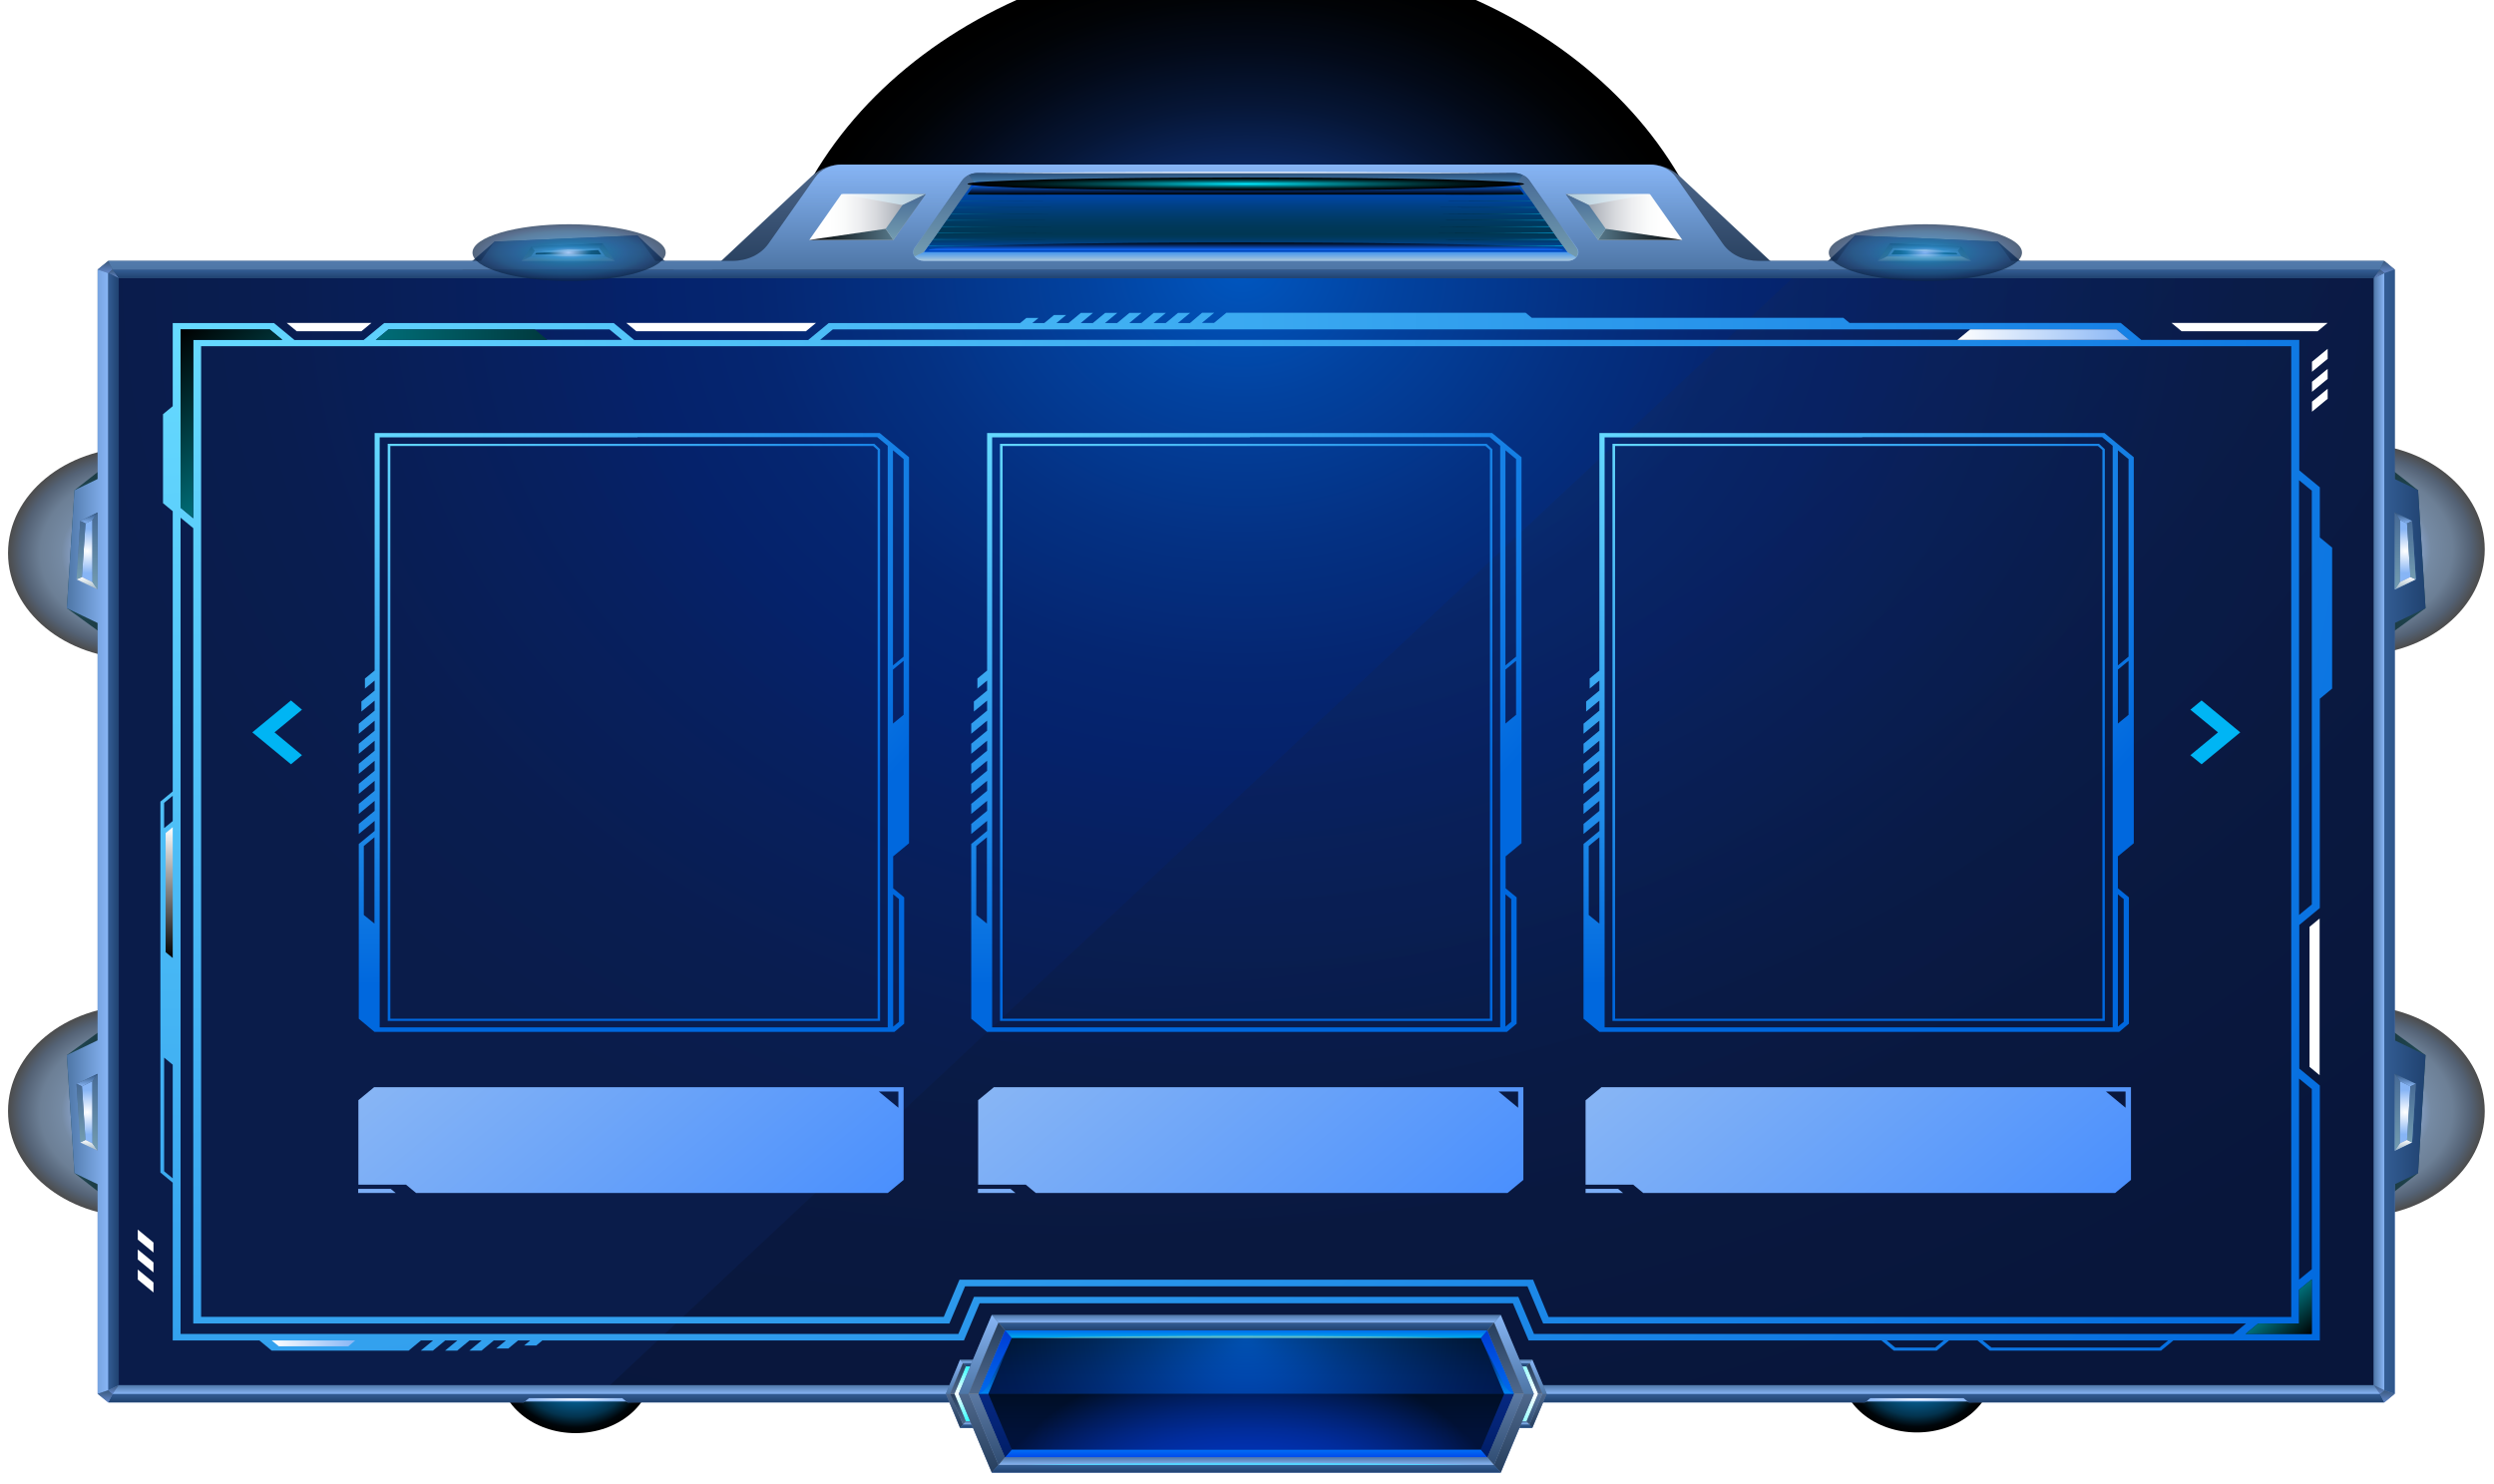 <svg xmlns="http://www.w3.org/2000/svg" xmlns:xlink="http://www.w3.org/1999/xlink" width="1243" height="740" fill="none" viewBox="0 0 1243 740">
  <g filter="url(#a)">
    <path fill="url(#b)" fill-opacity=".7" d="M67.769 328.415c35.218 0 63.768-23.579 63.768-52.665 0-29.087-28.55-52.666-63.768-52.666C32.55 223.084 4 246.663 4 275.75c0 29.086 28.55 52.665 63.769 52.665Z"/>
  </g>
  <g filter="url(#c)">
    <path fill="url(#d)" fill-opacity=".7" d="M1174.63 326.529c35.22 0 63.77-23.579 63.77-52.665 0-29.087-28.55-52.666-63.77-52.666s-63.77 23.579-63.77 52.666c0 29.086 28.55 52.665 63.77 52.665Z"/>
  </g>
  <g filter="url(#e)">
    <path fill="url(#f)" fill-opacity=".7" d="M1174.63 606.621c35.22 0 63.77-23.579 63.77-52.666 0-29.086-28.55-52.665-63.77-52.665s-63.77 23.579-63.77 52.665c0 29.087 28.55 52.666 63.77 52.666Z"/>
  </g>
  <g filter="url(#g)">
    <path fill="url(#h)" fill-opacity=".7" d="M67.769 606.621c35.218 0 63.768-23.579 63.768-52.666 0-29.086-28.55-52.665-63.768-52.665C32.55 501.29 4 524.869 4 553.955c0 29.087 28.55 52.666 63.769 52.666Z"/>
  </g>
  <path fill="url(#i)" fill-rule="evenodd" d="M324.962 683.028c0 17.376-17.036 31.445-38.075 31.445s-38.075-14.069-38.075-31.445c0-17.376 17.036-31.446 38.075-31.446s38.075 14.07 38.075 31.446Z" clip-rule="evenodd"/>
  <path fill="url(#j)" fill-rule="evenodd" d="M993.454 682.683c0 17.376-17.036 31.446-38.075 31.446s-38.075-14.07-38.075-31.446 17.036-31.446 38.075-31.446 38.075 14.07 38.075 31.446Z" clip-rule="evenodd"/>
  <path fill="url(#k)" d="M621.09 371.8c132.339 0 239.621-88.603 239.621-197.9C860.711 64.603 753.429-24 621.09-24S381.469 64.603 381.469 173.9c0 109.297 107.282 197.9 239.621 197.9Z"/>
  <path fill="url(#l)" fill-rule="evenodd" d="M261.007 696.56h51.759v2.152h-51.759v-2.152Z" clip-rule="evenodd"/>
  <path fill="url(#m)" fill-rule="evenodd" d="M929.507 696.56h51.759v2.152h-51.759v-2.152Z" clip-rule="evenodd"/>
  <path fill="url(#n)" fill-rule="evenodd" d="M53.968 597.994v-86.956L33.302 526.03l3.817 58.816 16.85 13.148Z" clip-rule="evenodd"/>
  <path fill="url(#o)" fill-rule="evenodd" d="M53.968 231.179v87.033l-20.666-14.993 3.817-58.816 16.85-13.224Z" clip-rule="evenodd"/>
  <path fill="url(#p)" fill-rule="evenodd" d="M1188.31 597.994v-86.956l20.57 14.992-3.72 58.816-16.85 13.148Z" clip-rule="evenodd"/>
  <path fill="url(#q)" fill-rule="evenodd" d="M1188.31 231.179v87.033l20.57-14.993-3.72-58.816-16.85-13.224Z" clip-rule="evenodd"/>
  <path fill="url(#r)" fill-rule="evenodd" d="M53.968 130.076H1188.3l5.22 4.306v560.486l-5.22 4.305H981.266l-2.606-2.152h-46.547l-2.606 2.152h-616.74l-2.607-2.152h-46.546l-2.607 2.152H53.968l-5.306-4.305V134.382l5.306-4.306Z" clip-rule="evenodd"/>
  <path fill="url(#s)" fill-rule="evenodd" d="M59.182 138.687H1183.09v551.875H59.182V138.687Z" clip-rule="evenodd"/>
  <path fill="url(#t)" fill-rule="evenodd" d="m48.662 134.382 5.306 1.768 2.141-1.768-2.14-4.306-5.307 4.306Z" clip-rule="evenodd"/>
  <path fill="url(#u)" fill-rule="evenodd" d="m56.11 134.381-2.141 1.769 5.213 2.537-3.072-4.306Z" clip-rule="evenodd"/>
  <path fill="url(#v)" fill-rule="evenodd" d="M893.294 138.687h289.796v551.875H304.016l589.278-551.875Z" clip-rule="evenodd" opacity=".2"/>
  <path fill="url(#w)" fill-rule="evenodd" d="M1186.16 694.868H56.11l-2.141 4.306h207.038l2.607-2.153h46.546l2.607 2.153h616.74l2.607-2.153h46.546l2.607 2.153h207.043l-2.15-4.306Z" clip-rule="evenodd"/>
  <path fill="url(#x)" fill-rule="evenodd" d="M56.11 694.868h1130.05l-3.07-4.306H59.182l-3.072 4.306Z" clip-rule="evenodd"/>
  <path fill="url(#y)" fill-rule="evenodd" d="M53.968 693.099V136.15l-5.306-1.769V238.79l-11.543 5.613-3.817 58.816 15.36 7.381v208.049l-15.36 7.381 3.817 58.816 11.543 5.536v104.486l5.306-1.769Z" clip-rule="evenodd"/>
  <path fill="url(#z)" fill-rule="evenodd" d="M1183.09 138.687v551.875l5.21 2.538V136.15l-5.21 2.537Z" clip-rule="evenodd"/>
  <path fill="url(#A)" fill-rule="evenodd" d="M59.182 138.687v551.875l-5.213 2.538V136.15l5.213 2.537Z" clip-rule="evenodd"/>
  <path fill="url(#B)" fill-rule="evenodd" d="M1188.31 693.099V136.15l5.21-1.769V238.79l11.64 5.613 3.72 58.816-15.36 7.381v208.049l15.36 7.381-3.72 58.816-11.64 5.536v104.486l-5.21-1.769Z" clip-rule="evenodd"/>
  <path fill="url(#C)" fill-rule="evenodd" d="M56.11 134.381h1130.05l-3.07 4.306H59.182l-3.072-4.306Z" clip-rule="evenodd"/>
  <path fill="url(#D)" fill-rule="evenodd" d="m1193.52 694.868-5.21-1.768-2.15 1.768 2.15 4.306 5.21-4.306Z" clip-rule="evenodd"/>
  <path fill="url(#E)" fill-rule="evenodd" d="m1186.16 694.868 2.14-1.768-5.21-2.538 3.07 4.306Z" clip-rule="evenodd"/>
  <path fill="url(#F)" fill-rule="evenodd" d="m48.662 694.868 5.306-1.768 2.141 1.768-2.14 4.306-5.307-4.306Z" clip-rule="evenodd"/>
  <path fill="url(#G)" fill-rule="evenodd" d="m56.11 694.868-2.141-1.768 5.213-2.538-3.072 4.306Z" clip-rule="evenodd"/>
  <path fill="url(#H)" fill-rule="evenodd" d="m1193.52 134.382-5.21 1.768-2.15-1.768 2.15-4.306 5.21 4.306Z" clip-rule="evenodd"/>
  <path fill="url(#I)" fill-rule="evenodd" d="m1186.16 134.381 2.14 1.769-5.21 2.537 3.07-4.306Z" clip-rule="evenodd"/>
  <path fill="url(#J)" fill-rule="evenodd" d="M599.12 155.909h6.051l-6.144 5.075h6.051l6.144-5.075h149.135l3.072 2.537h155.279l3.072 2.538h135.17l10.24 8.457h78.76v65.044l10.24 8.457v24.988l6.14 5.074v70.272l-6.14 5.075v104.331l-10.24 8.458v71.579l10.24 8.457v127.09h-72.99l-6.14 5.074h-85.367l-6.144-5.074h-14.15l-6.144 5.074h-21.412l-6.144-5.074H761.847l-7.82-18.529h-265.78l-7.82 18.529H270.316l-3.072 2.537h-6.051l3.072-2.537h-6.051l-4.841 3.998h-6.051l4.841-3.998h-6.051l-6.144 5.074h-6.051l6.144-5.074h-6.051l-6.144 5.074h-6.051l6.144-5.074h-6.051l-6.144 5.074h-6.051l6.144-5.074h-6.051l-6.144 5.074h-68.237l-6.144-5.074H86.085v-78.653l-6.144-5.074V399.632l6.144-5.074V254.859l-4.84-3.998v-44.362l4.84-3.998V161.06h50.457l10.24 8.458h34.444l10.241-8.458h114.411l10.24 8.458h86.67l10.24-8.458h95.42l3.072-2.537h6.051l-3.072 2.537h5.958l4.841-3.998h6.051l-4.841 3.998h6.051l6.144-5.074h6.051l-6.144 5.074h6.051l6.144-5.074h6.051l-6.144 5.074h6.051l6.144-5.074h6.051l-6.144 5.074h6.051l6.144-5.074h6.051l-6.144 5.074h6.051l6.144-5.074h6.051l-6.144 5.074h6.051l6.051-5.151Zm165.426 509.128h348.544l6.33-5.228H769.108l-1.396-3.229-6.424-15.3H480.986l-7.82 18.529H96.326V263.317l-6.33-5.229v406.949h387.638l7.82-18.529h271.273l7.819 18.529Zm7.262-8.457h370.142V172.593H100.236v483.91h370.137l7.82-18.529h285.888l7.727 18.606Zm168.498 11.686h28.486l-4.282 3.537h-19.922l-4.282-3.537Zm47.85 0h92.444l-4.29 3.537h-83.779l-4.375-3.537Zm164.034-125.321v89.8l-6.34 5.229V537.716l6.34 5.229Zm0 94.798v27.294h-33.05l6.33-5.228h20.38v-16.838l6.34-5.228ZM89.995 253.091v-88.878h44.406l6.33 5.228H96.326v88.955l-6.33-5.305Zm-3.91 143.62v12.609l-4.282 3.536v-12.609l4.282-3.536ZM81.803 527.26l4.282 3.537v56.664l-4.282-3.537V527.26Zm111.805-363.047h110.129l6.33 5.228h-122.79l6.331-5.228Zm221.468 0h639.644l6.33 5.228H408.745l6.331-5.228Zm737.114 80.421v206.28l-6.34 5.228V239.405l6.34 5.229Z" clip-rule="evenodd"/>
  <path fill="url(#K)" fill-rule="evenodd" d="M187.277 169.441h85.553l-6.331-5.228h-72.891l-6.331 5.228Z" clip-rule="evenodd"/>
  <path fill="url(#L)" fill-rule="evenodd" d="M975.588 169.441h85.552l-6.33-5.228h-72.892l-6.33 5.228Z" clip-rule="evenodd"/>
  <path fill="url(#M)" fill-rule="evenodd" d="m1125.47 659.809-6.33 5.228h33.04v-27.294l-6.33 5.228v16.838h-20.38Z" clip-rule="evenodd"/>
  <path fill="#fff" fill-rule="evenodd" d="M1156.09 536.025v-78.114l-5.02 4.151v69.811l5.02 4.152Zm-975.981-370.89 5.027-4.152h-42.264l5.027 4.152h32.21Zm132.006-4.152 5.027 4.152h84.529l5.027-4.152h-94.583Z" clip-rule="evenodd"/>
  <path fill="url(#N)" fill-rule="evenodd" d="m140.731 169.441-6.33-5.228H89.996v88.878l6.33 5.228v-88.878h44.405Z" clip-rule="evenodd"/>
  <path fill="url(#O)" fill-rule="evenodd" d="m38.143 288.842 10.52 5.074v-38.442l-8.659 4.229-1.861 29.139Z" clip-rule="evenodd"/>
  <path fill="url(#P)" fill-rule="evenodd" d="m40.842 287.689 5.214 2.537v-30.984l-3.445 1.691-1.769 26.756Z" clip-rule="evenodd"/>
  <path fill="url(#Q)" fill-rule="evenodd" d="m40.004 259.703 2.607 1.23 3.444-1.692 2.607-3.767-8.658 4.229Z" clip-rule="evenodd"/>
  <path fill="url(#R)" fill-rule="evenodd" d="m40.842 287.689-2.7 1.153 10.52 5.075-2.606-3.691-5.214-2.537Z" clip-rule="evenodd"/>
  <path fill="url(#S)" fill-rule="evenodd" d="m38.143 288.842 2.7-1.153 1.768-26.756-2.607-1.23-1.861 29.139Z" clip-rule="evenodd"/>
  <path fill="url(#T)" fill-rule="evenodd" d="M46.056 259.241v30.985l2.606 3.69v-38.442l-2.606 3.767Z" clip-rule="evenodd"/>
  <path fill="url(#U)" fill-rule="evenodd" d="m38.143 540.33 10.52-4.997v38.365l-8.659-4.152-1.861-29.216Z" clip-rule="evenodd"/>
  <path fill="url(#V)" fill-rule="evenodd" d="m40.842 541.561 5.214-2.538v30.985l-3.445-1.692-1.769-26.755Z" clip-rule="evenodd"/>
  <path fill="url(#W)" fill-rule="evenodd" d="m40.004 569.547 2.607-1.231 3.444 1.692 2.607 3.69-8.658-4.151Z" clip-rule="evenodd"/>
  <path fill="url(#X)" fill-rule="evenodd" d="m40.842 541.561-2.7-1.23 10.52-4.998-2.606 3.691-5.214 2.537Z" clip-rule="evenodd"/>
  <path fill="url(#Y)" fill-rule="evenodd" d="m38.143 540.331 2.7 1.23 1.768 26.755-2.607 1.231-1.861-29.216Z" clip-rule="evenodd"/>
  <path fill="url(#Z)" fill-rule="evenodd" d="M46.056 570.008v-30.985l2.606-3.69v38.365l-2.606-3.69Z" clip-rule="evenodd"/>
  <path fill="url(#aa)" fill-rule="evenodd" d="m1204.04 288.842-10.52 5.074v-38.442l8.66 4.229 1.86 29.139Z" clip-rule="evenodd"/>
  <path fill="url(#ab)" fill-rule="evenodd" d="m1201.34 287.689-5.22 2.537v-30.984l3.54 1.691 1.68 26.756Z" clip-rule="evenodd"/>
  <path fill="url(#ac)" fill-rule="evenodd" d="m1202.18 259.703-2.52 1.23-3.54-1.692-2.6-3.767 8.66 4.229Z" clip-rule="evenodd"/>
  <path fill="url(#ad)" fill-rule="evenodd" d="m1201.34 287.689 2.7 1.153-10.52 5.075 2.6-3.691 5.22-2.537Z" clip-rule="evenodd"/>
  <path fill="url(#ae)" fill-rule="evenodd" d="m1204.04 288.842-2.7-1.153-1.68-26.756 2.52-1.23 1.86 29.139Z" clip-rule="evenodd"/>
  <path fill="url(#af)" fill-rule="evenodd" d="M1196.12 259.241v30.985l-2.6 3.69v-38.442l2.6 3.767Z" clip-rule="evenodd"/>
  <path fill="url(#ag)" fill-rule="evenodd" d="m1204.04 540.33-10.52-4.997v38.365l8.66-4.152 1.86-29.216Z" clip-rule="evenodd"/>
  <path fill="url(#ah)" fill-rule="evenodd" d="m1201.34 541.561-5.22-2.538v30.985l3.54-1.692 1.68-26.755Z" clip-rule="evenodd"/>
  <path fill="url(#ai)" fill-rule="evenodd" d="m1202.18 569.547-2.52-1.231-3.54 1.692-2.6 3.69 8.66-4.151Z" clip-rule="evenodd"/>
  <path fill="url(#aj)" fill-rule="evenodd" d="m1201.34 541.561 2.7-1.23-10.52-4.998 2.6 3.691 5.22 2.537Z" clip-rule="evenodd"/>
  <path fill="url(#ak)" fill-rule="evenodd" d="m1204.04 540.331-2.7 1.23-1.68 26.755 2.52 1.231 1.86-29.216Z" clip-rule="evenodd"/>
  <path fill="url(#al)" fill-rule="evenodd" d="M1196.12 570.008v-30.985l-2.6-3.69v38.365l2.6-3.69Z" clip-rule="evenodd"/>
  <path fill="#fff" fill-rule="evenodd" d="m1082.27 160.983 5.03 4.152h67.77l5.03-4.152h-77.83Zm70.01 39.288v4.998l7.82-6.459v-4.997l-7.82 6.458Zm0-9.918v4.998l7.82-6.459v-4.997l-7.82 6.458Zm0-9.995v4.998l7.82-6.459V173.9l-7.82 6.458Z" clip-rule="evenodd"/>
  <path fill="url(#am)" fill-rule="evenodd" d="m86.085 412.395-3.537 2.922v59.354l3.537 2.922v-65.198Z" clip-rule="evenodd"/>
  <path fill="url(#an)" fill-rule="evenodd" d="m135.425 668.266 3.537 2.922h34.631l3.444-2.922h-41.612Z" clip-rule="evenodd"/>
  <path fill="url(#ao)" fill-rule="evenodd" d="M1011.8 134.382H906.42l18.153-16.992 71.216 3.076 16.011 13.916Z" clip-rule="evenodd"/>
  <path fill="url(#ap)" fill-rule="evenodd" d="M230.473 134.382h105.381l-18.153-16.992-71.216 3.076-16.012 13.916Z" clip-rule="evenodd"/>
  <path fill="url(#aq)" fill-rule="evenodd" d="M354.845 134.382H886.87l-49.711-46.515c-4.096-3.845-9.496-5.844-15.64-5.844H420.196c-6.237 0-11.544 2-15.64 5.844l-49.711 46.515Z" clip-rule="evenodd"/>
  <path fill="url(#ar)" fill-rule="evenodd" d="M1186.16 134.382H56.11l-2.141-4.306h185.72l6.796-9.61 71.216-3.076 8.937 12.686h38.261c7.634 0 14.243-3.152 18.06-8.534l23.273-33.06c2.886-4.075 7.82-6.459 13.499-6.459h402.161c5.771 0 10.612 2.307 13.498 6.459l23.273 33.06c3.817 5.459 10.427 8.534 18.06 8.534h38.727l8.937-12.686 71.216 3.076 6.797 9.61h185.72l-1.96 4.306Z" clip-rule="evenodd"/>
  <path fill="url(#as)" fill-rule="evenodd" d="m941.981 121.388-6.144 8.688h46.547l-5.027-7.15-35.376-1.538Z" clip-rule="evenodd"/>
  <path fill="url(#at)" fill-rule="evenodd" d="m943.378 123.618-2.979 4.305h37.423l-2.048-2.921-32.396-1.384Z" clip-rule="evenodd"/>
  <path fill="url(#au)" fill-rule="evenodd" d="m944.122 124.694-1.489 2.153h32.955l-.559-.769-30.907-1.384Z" clip-rule="evenodd"/>
  <path fill="url(#av)" fill-rule="evenodd" d="m977.357 122.926-1.583 2.076 2.048 2.921 4.562 2.153-5.027-7.15Z" clip-rule="evenodd"/>
  <path fill="url(#aw)" fill-rule="evenodd" d="m943.378 123.618-1.396-2.23-6.145 8.688 4.562-2.153 2.979-4.305Z" clip-rule="evenodd"/>
  <path fill="url(#ax)" fill-rule="evenodd" d="m941.981 121.388 1.397 2.23 32.396 1.384 1.583-2.076-35.376-1.538Z" clip-rule="evenodd"/>
  <path fill="url(#ay)" fill-rule="evenodd" d="M977.822 127.923h-37.423l-4.562 2.153h46.547l-4.562-2.153Z" clip-rule="evenodd"/>
  <path fill="url(#az)" fill-rule="evenodd" d="m300.292 121.388 6.144 8.688H259.89l5.027-7.15 35.375-1.538Z" clip-rule="evenodd"/>
  <path fill="url(#aA)" fill-rule="evenodd" d="m298.803 123.618 3.072 4.305h-37.423l2.048-2.921 32.303-1.384Z" clip-rule="evenodd"/>
  <path fill="url(#aB)" fill-rule="evenodd" d="m298.151 124.694-30.907 1.384-.558.769h32.954l-1.489-2.153Z" clip-rule="evenodd"/>
  <path fill="url(#aC)" fill-rule="evenodd" d="m264.917 122.926 1.583 2.076-2.048 2.921-4.562 2.153 5.027-7.15Z" clip-rule="evenodd"/>
  <path fill="url(#aD)" fill-rule="evenodd" d="m298.803 123.618 1.489-2.23 6.144 8.688-4.561-2.153-3.072-4.305Z" clip-rule="evenodd"/>
  <path fill="url(#aE)" fill-rule="evenodd" d="m300.292 121.388-1.489 2.23-32.303 1.384-1.583-2.076 35.375-1.538Z" clip-rule="evenodd"/>
  <path fill="url(#aF)" fill-rule="evenodd" d="M264.452 127.923h37.423l4.561 2.153H259.89l4.562-2.153Z" clip-rule="evenodd"/>
  <path fill="url(#aG)" fill-rule="evenodd" d="M419.358 96.785h41.985l-16.105 22.835h-41.892l16.012-22.835Z" clip-rule="evenodd"/>
  <path fill="url(#aH)" fill-rule="evenodd" d="m403.346 119.62 38.075-5.536 3.817 5.536h-41.892Z" clip-rule="evenodd"/>
  <path fill="url(#aI)" fill-rule="evenodd" d="m449.799 102.244 11.544-5.459h-41.985l30.441 5.459Z" clip-rule="evenodd"/>
  <path fill="url(#aJ)" fill-rule="evenodd" d="m449.799 102.244-8.378 11.84 3.817 5.536 16.105-22.835-11.544 5.459Z" clip-rule="evenodd"/>
  <path fill="url(#aK)" fill-rule="evenodd" d="M822.357 96.785h-41.985l16.105 22.835h41.985l-16.105-22.835Z" clip-rule="evenodd"/>
  <path fill="url(#aL)" fill-rule="evenodd" d="m838.462 119.62-38.168-5.536-3.817 5.536h41.985Z" clip-rule="evenodd"/>
  <path fill="url(#aM)" fill-rule="evenodd" d="m791.916 102.244-11.544-5.459h41.985l-30.441 5.459Z" clip-rule="evenodd"/>
  <path fill="url(#aN)" fill-rule="evenodd" d="m791.916 102.244 8.378 11.84-3.817 5.536-16.105-22.835 11.544 5.459Z" clip-rule="evenodd"/>
  <path fill="url(#aO)" fill-rule="evenodd" d="m479.496 90.02-23.645 33.521c-.931 1.384-.931 2.921 0 4.305.93 1.384 2.606 2.153 4.561 2.153h320.984c1.955 0 3.538-.769 4.562-2.153 1.024-1.384.931-2.921 0-4.305l-23.646-33.522c-.838-1.23-1.955-2.153-3.351-2.768-1.303-.615-2.886-.999-4.562-.999h-266.99c-1.676 0-3.258.308-4.562 1-1.396.691-2.513 1.614-3.351 2.767Z" clip-rule="evenodd"/>
  <path fill="url(#aP)" fill-rule="evenodd" d="M460.412 125.77h320.984l-23.645-33.521c-.745-1.076-1.862-1.615-3.352-1.615h-266.99c-.745 0-1.396.154-1.955.385-.558.23-1.024.692-1.396 1.23l-23.646 33.521Z" clip-rule="evenodd"/>
  <path fill="url(#aQ)" fill-rule="evenodd" d="m759.519 97.016-2.979-4.229c-.465-.692-1.21-1.076-2.234-1.076H487.409c-.465 0-.931.077-1.303.23-.373.154-.745.462-.931.846l-2.979 4.229h277.323Z" clip-rule="evenodd"/>
  <path fill="url(#aR)" fill-rule="evenodd" d="M462.646 124.694h316.423c-3.538-5.074-312.885-5.074-316.423 0Z" clip-rule="evenodd"/>
  <path fill="url(#aS)" d="m483.033 93.633 41.799.154-41.985.153.186-.307Zm-2.234 3.229 44.033.154-44.312.153.279-.307Zm-2.234 3.152 46.267.154-46.546.154.279-.308Zm-2.327 3.229 48.501.154-48.781.154.28-.308Zm-2.235 3.153 50.736.23-51.015.231.279-.461Zm-2.234 3.152 53.063.231-53.342.23.279-.461Zm-2.234 3.229 55.297.231-55.576.23.279-.461Zm-2.234 3.152 57.531.231-57.811.231.28-.462Zm-2.234 3.229 59.765.231-60.045.231.28-.462Zm-2.235 3.153 62 .23-62.372.231.372-.461Z" opacity=".5"/>
  <path fill="url(#aT)" d="m758.681 93.633-41.798.154 41.985.153-.187-.307Zm2.235 3.229-44.033.154 44.312.153-.279-.307Zm2.327 3.152-46.267.154 46.546.154-.279-.308Zm2.234 3.229-48.501.154 48.781.154-.28-.308Zm2.235 3.153-50.736.23 51.015.231-.279-.461Zm2.234 3.152-53.063.231 53.342.23-.279-.461Zm2.234 3.229-55.297.231 55.576.23-.279-.461Zm2.234 3.152-57.531.231 57.81.231-.279-.462Zm2.234 3.229-59.765.231 60.045.231-.28-.462Zm2.235 3.153-62 .23 62.372.231-.372-.461Z"/>
  <path fill="url(#aU)" fill-rule="evenodd" d="m785.679 128.154-4.283-2.46H460.412l-4.561 2.153c.931 1.384 2.606 2.152 4.561 2.152h320.984c1.769.077 3.259-.615 4.283-1.845Z" clip-rule="evenodd"/>
  <path fill="url(#aV)" fill-rule="evenodd" d="m781.303 125.771 4.282 2.46c.093-.077.187-.154.187-.307.93-1.384.93-2.922 0-4.306l-23.646-33.521c-.838-1.23-1.955-2.153-3.351-2.768l-2.607 3.767c.559.307 1.024.692 1.396 1.23l1.024 1.46.187.308 2.048 2.845.279.308 2.048 2.844.279.385 1.955 2.845.279.384 1.955 2.845.28.384 1.955 2.768.279.384 1.955 2.768.279.462 1.955 2.767.279.462 1.955 2.767.373.462 1.955 2.691.372.461 2.048 2.845Z" clip-rule="evenodd"/>
  <path fill="url(#aW)" fill-rule="evenodd" d="M487.409 90.634h266.897c.745 0 1.396.154 1.955.385l2.606-3.768a10.79 10.79 0 0 0-4.561-.999H487.409c-1.676 0-3.259.308-4.562 1l2.607 3.767a5.078 5.078 0 0 1 1.955-.385Z" clip-rule="evenodd"/>
  <path fill="url(#aX)" fill-rule="evenodd" d="m480.799 96.862 2.048-2.845.187-.307 1.024-1.461c.372-.538.837-.923 1.396-1.23l-2.607-3.768a8.987 8.987 0 0 0-3.351 2.768l-23.645 33.522c-.931 1.384-.931 2.921 0 4.305l4.561-2.152 2.048-2.922.372-.461 1.955-2.691.373-.462 1.955-2.767.279-.462 1.955-2.768.279-.461 1.955-2.768.279-.384 1.955-2.768.28-.384 1.955-2.845.279-.384 1.955-2.845.279-.385 2.048-2.844.186-.231Z" clip-rule="evenodd"/>
  <path fill="url(#aY)" fill-rule="evenodd" d="m178.527 548.557 7.913-6.535h263.918v46.207l-7.913 6.536H207.386l-5.027-4.152H178.62v-42.056h-.093Zm269.224 3.691v-8.073h-9.774l9.774 8.073Zm-269.224 40.441h16.198l2.514 2.076h-18.712v-2.076Z" clip-rule="evenodd"/>
  <path fill="url(#aZ)" fill-rule="evenodd" d="M315.932 508.962h122.696v-285.01l-2.886-2.691H193.236v287.701h122.696Zm-137.126-1.077v-87.11l7.913-6.535v-4.997l-7.913 6.535v-4.997l7.913-6.536v-4.997l-7.913 6.535v-4.997l7.913-6.536v-4.997l-7.913 6.535v-4.997l7.913-6.536v-4.997l-7.913 6.535v-4.997l7.913-6.536v-4.997l-7.913 6.535v-4.997l7.913-6.535v-4.998l-7.913 6.535v-4.997l7.913-6.535v-4.998l-6.61 5.459v-4.998l6.61-5.458v-4.998l-4.841 3.998v-4.997l4.841-3.998V215.879h251.723l14.616 12.071v192.441l-7.913 6.535v15.915l5.492 4.536v62.969l-4.841 4.075h-259.17l-7.82-6.536Zm138.895-289.853H189.233v294.159h253.212V222.26l-5.213-4.305H317.701v.077Zm-1.769 4.305h119.252l2.234 1.999v283.549H194.539V222.337h121.393Zm129.213 289.469V445.84l2.886 2.383v61.2l-2.886 2.383Zm-258.519-51.358v-43.055l-5.306 4.382v34.367l5.306 4.306Zm263.732-131.011v26.909l-5.306 4.383v-26.91l5.306-4.382Zm0-100.565v98.489l-5.306 4.383V224.49l5.306 4.382Z" clip-rule="evenodd"/>
  <path fill="url(#ba)" fill-rule="evenodd" d="M621.09 508.962h122.697v-285.01l-2.886-2.691H498.394v287.701H621.09Zm-137.032-1.077v-87.11l7.912-6.535v-4.997l-7.912 6.535v-4.997l7.912-6.536v-4.997l-7.912 6.535v-4.997l7.912-6.536v-4.997l-7.912 6.535v-4.997l7.912-6.536v-4.997l-7.912 6.535v-4.997l7.912-6.536v-4.997l-7.912 6.535v-4.997l7.912-6.535v-4.998l-7.912 6.535v-4.997l7.912-6.535v-4.998l-6.609 5.459v-4.998l6.609-5.458v-4.998l-4.84 3.998v-4.997l4.84-3.998V215.879h251.724l14.615 12.071v192.441l-7.913 6.535v15.915l5.493 4.536v62.969l-4.841 4.075H491.877l-7.819-6.536Zm138.894-289.853H494.484v294.159h253.213V222.26l-5.214-4.305H622.952v.077Zm-1.862 4.305h119.252l2.235 1.999v283.549h-242.88V222.337H621.09Zm129.213 289.469V445.84l2.886 2.383v61.2l-2.886 2.383Zm-258.426-51.358v-43.055l-5.306 4.382v34.367l5.306 4.306ZM755.61 329.437v26.909l-5.307 4.383v-26.91l5.307-4.382Zm0-100.565v98.489l-5.307 4.383V224.49l5.307 4.382Z" clip-rule="evenodd"/>
  <path fill="url(#bb)" fill-rule="evenodd" d="M926.342 508.962h122.698v-285.01l-2.89-2.691H803.645v287.701h122.697Zm-137.126-1.077v-87.11l7.913-6.535v-4.997l-7.913 6.535v-4.997l7.913-6.536v-4.997l-7.913 6.535v-4.997l7.913-6.536v-4.997l-7.913 6.535v-4.997l7.913-6.536v-4.997l-7.913 6.535v-4.997l7.913-6.536v-4.997l-7.913 6.535v-4.997l7.913-6.535v-4.998l-7.913 6.535v-4.997l7.913-6.535v-4.998l-6.61 5.459v-4.998l6.61-5.458v-4.998l-4.841 3.998v-4.997l4.841-3.998V215.879h251.721l14.62 12.071v192.441l-7.92 6.535v15.915l5.5 4.536v62.969l-4.84 4.075H797.129l-7.913-6.536ZM928.11 218.032H799.735v294.159h253.215V222.26l-5.22-4.305H928.11v.077Zm-1.768 4.305h119.248l2.24 1.999v283.549H804.948V222.337h121.394Zm129.208 289.469V445.84l2.89 2.383v61.2l-2.89 2.383Zm-258.421-51.358v-43.055l-5.307 4.382v34.367l5.307 4.306Zm263.731-131.011v26.909l-5.31 4.383v-26.91l5.31-4.382Zm0-100.565v98.489l-5.31 4.383V224.49l5.31 4.382Z" clip-rule="evenodd"/>
  <path fill="#00B5F4" d="m145.013 381.026-19.27-15.915 19.27-15.915 5.493 4.613-13.685 11.302 13.685 11.379-5.493 4.536Zm946.657-4.536 13.78-11.379-13.78-11.302 5.59-4.613 19.27 15.915-19.27 15.915-5.59-4.536Z"/>
  <path fill="url(#bc)" fill-rule="evenodd" d="m487.409 548.557 7.913-6.535H759.24v46.207l-7.913 6.536H516.268l-5.027-4.152h-23.739v-42.056h-.093Zm269.225 3.691v-8.073h-9.775l9.775 8.073Zm-269.225 40.441h16.198l2.514 2.076h-18.712v-2.076Z" clip-rule="evenodd"/>
  <path fill="url(#bd)" fill-rule="evenodd" d="m790.24 548.557 7.913-6.535h263.917v46.207l-7.91 6.536H819.006l-5.027-4.152H790.24v-42.056Zm269.13 3.691v-8.073h-9.77l9.77 8.073Zm-269.13 40.441h16.198l2.514 2.076H790.24v-2.076Z" clip-rule="evenodd"/>
  <path fill="url(#be)" fill-rule="evenodd" d="M478.472 677.876h109.663l7.169 16.992-7.169 16.991H478.472l-7.075-16.991 7.075-16.992Z" clip-rule="evenodd"/>
  <path fill="#9B9B9B" fill-rule="evenodd" d="m479.962 679.568-6.424 15.3 6.424 15.3h106.777l6.423-15.3-6.423-15.3H479.962Z" clip-rule="evenodd"/>
  <path fill="url(#bf)" fill-rule="evenodd" d="m481.358 681.183-5.679 13.685 5.679 13.686h103.891l5.772-13.686-5.772-13.685H481.358Z" clip-rule="evenodd"/>
  <path fill="url(#bg)" fill-rule="evenodd" d="M479.962 679.568h106.777l1.396-1.692H478.472l1.49 1.692Z" clip-rule="evenodd"/>
  <path fill="url(#bh)" fill-rule="evenodd" d="M586.739 679.568H479.961l1.397 1.614h103.891l1.49-1.614Z" clip-rule="evenodd"/>
  <path fill="url(#bi)" fill-rule="evenodd" d="M585.249 708.553H481.358l-1.397 1.615h106.778l-1.49-1.615Z" clip-rule="evenodd"/>
  <path fill="url(#bj)" fill-rule="evenodd" d="M586.739 710.168H479.962l-1.49 1.691h109.663l-1.396-1.691Z" clip-rule="evenodd"/>
  <path fill="url(#bk)" fill-rule="evenodd" d="m478.286 706.17-4.748-11.302h-2.141l4.748 11.302 2.327 5.689 1.49-1.691-1.676-3.998Z" clip-rule="evenodd"/>
  <path fill="url(#bl)" fill-rule="evenodd" d="m473.538 694.868 4.748 11.302 1.676 3.998 1.396-1.615-.931-2.383-4.748-11.302h-2.141Z" clip-rule="evenodd"/>
  <path fill="url(#bm)" fill-rule="evenodd" d="m473.538 694.868 4.748-11.302 1.676-3.998-1.49-1.692-2.327 5.69-4.748 11.302h2.141Z" clip-rule="evenodd"/>
  <path fill="url(#bn)" fill-rule="evenodd" d="m479.962 679.568-1.676 3.998-4.748 11.302h2.141l4.748-11.302.931-2.384-1.396-1.614Z" clip-rule="evenodd"/>
  <path fill="url(#bo)" fill-rule="evenodd" d="m588.415 706.17 4.748-11.302h2.141l-4.748 11.302-2.42 5.689-1.397-1.691 1.676-3.998Z" clip-rule="evenodd"/>
  <path fill="#7B7B7B" fill-rule="evenodd" d="m593.162 694.868-4.747 11.302-1.676 3.998-1.489-1.615 1.024-2.383 4.747-11.302h2.141Z" clip-rule="evenodd"/>
  <path fill="#B4B4B4" fill-rule="evenodd" d="m593.163 694.868-4.748-11.302-1.676-3.998 1.397-1.692 2.42 5.69 4.748 11.302h-2.141Z" clip-rule="evenodd"/>
  <path fill="url(#bp)" fill-rule="evenodd" d="m586.739 679.568 1.676 3.998 4.747 11.302h-2.141l-4.747-11.302-1.024-2.384 1.489-1.614Z" clip-rule="evenodd"/>
  <path fill="#fff" fill-rule="evenodd" d="M533.304 709.707c17.408 0 33.885.153 48.501.461h-96.909c14.615-.308 30.999-.461 48.408-.461Z" clip-rule="evenodd"/>
  <path fill="url(#bq)" fill-rule="evenodd" d="M654.138 677.876h109.571l7.168 16.992-7.168 16.991H654.138l-7.168-16.991 7.168-16.992Z" clip-rule="evenodd"/>
  <path fill="#9B9B9B" fill-rule="evenodd" d="m655.535 679.568-6.424 15.3 6.424 15.3h106.777l6.424-15.3-6.424-15.3H655.535Z" clip-rule="evenodd"/>
  <path fill="url(#br)" fill-rule="evenodd" d="m657.024 681.183-5.772 13.685 5.772 13.686h103.799l5.771-13.686-5.771-13.685H657.024Z" clip-rule="evenodd"/>
  <path fill="url(#bs)" fill-rule="evenodd" d="M655.535 679.568h106.777l1.396-1.692h-109.57l1.397 1.692Z" clip-rule="evenodd"/>
  <path fill="url(#bt)" fill-rule="evenodd" d="M762.312 679.568H655.535l1.489 1.614h103.799l1.489-1.614Z" clip-rule="evenodd"/>
  <path fill="url(#bu)" fill-rule="evenodd" d="M760.823 708.553H657.024l-1.489 1.615h106.777l-1.489-1.615Z" clip-rule="evenodd"/>
  <path fill="url(#bv)" fill-rule="evenodd" d="M762.312 710.168H655.535l-1.397 1.691h109.57l-1.396-1.691Z" clip-rule="evenodd"/>
  <path fill="url(#bw)" fill-rule="evenodd" d="m653.859 706.17-4.748-11.302h-2.141l4.748 11.302 2.42 5.689 1.397-1.691-1.676-3.998Z" clip-rule="evenodd"/>
  <path fill="#7B7B7B" fill-rule="evenodd" d="m649.111 694.868 4.748 11.302 1.676 3.998 1.489-1.615L656 706.17l-4.747-11.302h-2.142Z" clip-rule="evenodd"/>
  <path fill="#B4B4B4" fill-rule="evenodd" d="m649.111 694.868 4.748-11.302 1.676-3.998-1.397-1.692-2.42 5.69-4.748 11.302h2.141Z" clip-rule="evenodd"/>
  <path fill="url(#bx)" fill-rule="evenodd" d="m655.535 679.568-1.676 3.998-4.748 11.302h2.142L656 683.566l1.024-2.384-1.489-1.614Z" clip-rule="evenodd"/>
  <path fill="url(#by)" fill-rule="evenodd" d="m763.988 706.17 4.748-11.302h2.141l-4.748 11.302-2.42 5.689-1.397-1.691 1.676-3.998Z" clip-rule="evenodd"/>
  <path fill="url(#bz)" fill-rule="evenodd" d="m768.736 694.868-4.748 11.302-1.676 3.998-1.489-1.615 1.024-2.383 4.748-11.302h2.141Z" clip-rule="evenodd"/>
  <path fill="url(#bA)" fill-rule="evenodd" d="m768.736 694.868-4.748-11.302-1.676-3.998 1.397-1.692 2.42 5.69 4.748 11.302h-2.141Z" clip-rule="evenodd"/>
  <path fill="url(#bB)" fill-rule="evenodd" d="m762.312 679.568 1.676 3.998 4.748 11.302h-2.141l-4.748-11.302-1.024-2.384 1.489-1.614Z" clip-rule="evenodd"/>
  <path fill="#fff" fill-rule="evenodd" d="M708.877 709.707c17.408 0 33.886.153 48.501.461h-96.909c14.615-.308 31.093-.461 48.408-.461Z" clip-rule="evenodd"/>
  <path fill="url(#bC)" fill-rule="evenodd" d="M494.298 655.58h253.678l16.477 39.288-16.477 39.288H494.298l-16.478-39.288 16.478-39.288Z" clip-rule="evenodd"/>
  <path fill="#9B9B9B" fill-rule="evenodd" d="m497.649 659.424-14.895 35.444 14.895 35.444h246.976l14.894-35.444-14.894-35.444H497.649Z" clip-rule="evenodd"/>
  <path fill="url(#bD)" fill-rule="evenodd" d="m500.908 663.269-13.22 31.599 13.22 31.599h240.365l13.313-31.599-13.313-31.599H500.908Z" clip-rule="evenodd"/>
  <path fill="url(#bE)" fill-rule="evenodd" d="M497.649 659.424h246.976l3.351-3.844H494.298l3.351 3.844Z" clip-rule="evenodd"/>
  <path fill="url(#bF)" fill-rule="evenodd" d="M744.625 659.424H497.649l3.259 3.845h240.365l3.352-3.845Z" clip-rule="evenodd"/>
  <path fill="url(#bG)" fill-rule="evenodd" d="M741.273 726.467H500.908l-3.259 3.845h246.976l-3.352-3.845Z" clip-rule="evenodd"/>
  <path fill="url(#bH)" fill-rule="evenodd" d="M744.625 730.312H497.649l-3.351 3.844h253.678l-3.351-3.844Z" clip-rule="evenodd"/>
  <path fill="url(#bI)" fill-rule="evenodd" d="m493.646 720.932-10.892-26.064h-4.934l10.892 26.064 5.586 13.224 3.351-3.844-4.003-9.38Z" clip-rule="evenodd"/>
  <path fill="url(#bJ)" fill-rule="evenodd" d="m482.754 694.868 10.892 26.064 4.003 9.38 3.259-3.844-2.328-5.536-10.892-26.064h-4.934Z" clip-rule="evenodd"/>
  <path fill="url(#bK)" fill-rule="evenodd" d="m482.754 694.868 10.892-26.064 4.003-9.38-3.351-3.844-5.586 13.224-10.892 26.064h4.934Z" clip-rule="evenodd"/>
  <path fill="url(#bL)" fill-rule="evenodd" d="m497.649 659.424-4.003 9.38-10.892 26.064h4.934l10.892-26.064 2.328-5.535-3.259-3.845Z" clip-rule="evenodd"/>
  <path fill="url(#bM)" d="M473.648 650.525h294.918v88.571H473.648z"/>
  <path fill="url(#bN)" fill-rule="evenodd" d="m748.534 720.932 10.985-26.064h4.934l-10.985 26.064-5.492 13.224-3.351-3.844 3.909-9.38Z" clip-rule="evenodd"/>
  <path fill="url(#bO)" fill-rule="evenodd" d="m759.52 694.868-10.985 26.064-3.91 9.38-3.352-3.844 2.328-5.536 10.985-26.064h4.934Z" clip-rule="evenodd"/>
  <path fill="url(#bP)" fill-rule="evenodd" d="m759.519 694.868-10.985-26.064-3.909-9.38 3.351-3.844 5.492 13.224 10.985 26.064h-4.934Z" clip-rule="evenodd"/>
  <path fill="url(#bQ)" fill-rule="evenodd" d="m744.625 659.424 3.91 9.38 10.985 26.064h-4.934l-10.985-26.064-2.328-5.535 3.352-3.845Z" clip-rule="evenodd"/>
  <path fill="url(#bR)" fill-rule="evenodd" d="m500.907 663.269 3.352 3.844h233.756l3.258-3.844H500.907Z" clip-rule="evenodd"/>
  <path fill="url(#bS)" fill-rule="evenodd" d="M492.622 694.868h-4.934l13.22-31.599 3.351 3.844-11.637 27.755Z" clip-rule="evenodd"/>
  <path fill="url(#bT)" fill-rule="evenodd" d="m500.907 726.467 3.352-3.844h233.756l3.258 3.844H500.907Z" clip-rule="evenodd"/>
  <path fill="url(#bU)" fill-rule="evenodd" d="M492.622 694.868h-4.934l13.22 31.599 3.351-3.844-11.637-27.755Z" clip-rule="evenodd"/>
  <path fill="url(#bV)" fill-rule="evenodd" d="M749.652 694.868h4.934l-13.313-31.599-3.258 3.844 11.637 27.755Z" clip-rule="evenodd"/>
  <path fill="url(#bW)" fill-rule="evenodd" d="M749.652 694.868h4.934l-13.313 31.599-3.258-3.844 11.637-27.755Z" clip-rule="evenodd"/>
  <path fill="#62BBC9" fill-rule="evenodd" d="M621.091 665.959c40.216 0 78.291.385 112.177 1.154H508.914c33.885-.769 71.96-1.154 112.177-1.154Z" clip-rule="evenodd"/>
  <path fill="url(#bX)" fill-rule="evenodd" d="M487.688 694.868c1.583-.539 3.445-1.692 5.121-4.844l10.519-20.451-10.612 25.372h-5.028v-.077Z" clip-rule="evenodd" opacity=".5"/>
  <path fill="url(#bY)" fill-rule="evenodd" d="M754.585 694.868c-1.582-.539-3.444-1.692-5.12-4.844l-10.519-20.451 10.612 25.372h5.027v-.077Z" clip-rule="evenodd" opacity=".5"/>
  <path fill="#55D3FF" fill-rule="evenodd" d="M621.091 729.235c40.216 0 78.291.385 112.177 1.154H508.914c33.885-.769 71.96-1.154 112.177-1.154Z" clip-rule="evenodd"/>
  <path fill="url(#bZ)" fill-rule="evenodd" d="M733.267 667.113H504.259l-.745 1.691-.279.692-10.613 25.372h257.03l-10.613-25.372-.372-.692-.652-1.691h-4.748Z" clip-rule="evenodd" opacity=".5"/>
  <path fill="url(#ca)" fill-rule="evenodd" d="M733.267 722.623H504.259l-.745-1.691-.279-.769-10.613-25.295h257.03l-10.613 25.295-.372.769-.652 1.691h-4.748Z" clip-rule="evenodd" opacity=".5"/>
  <path fill="url(#cb)" fill-rule="evenodd" d="M733.267 667.113H504.259l-.745 1.691-.279.692-10.613 25.372h257.03l-10.613-25.372-.372-.692-.652-1.691h-4.748Z" clip-rule="evenodd" opacity=".5"/>
  <path fill="url(#cc)" fill-rule="evenodd" d="M733.267 722.623H504.259l-.745-1.691-.279-.769-10.613-25.295h257.03l-10.613 25.295-.372.769-.652 1.691h-4.748Z" clip-rule="evenodd" opacity=".5"/>
  <g filter="url(#cd)">
    <path fill="url(#ce)" fill-opacity=".7" d="M283.633 140.094c26.59 0 48.145-6.334 48.145-14.146 0-7.813-21.555-14.146-48.145-14.146-26.59 0-48.146 6.333-48.146 14.146 0 7.812 21.556 14.146 48.146 14.146Z"/>
  </g>
  <g filter="url(#cf)">
    <path fill="url(#cg)" fill-opacity=".7" d="M959.614 140.094c26.59 0 48.146-6.334 48.146-14.146 0-7.813-21.556-14.146-48.146-14.146s-48.146 6.333-48.146 14.146c0 7.812 21.556 14.146 48.146 14.146Z"/>
  </g>
  <path fill="url(#ch)" d="M620.904 94.94c76.607 0 138.709-1.445 138.709-3.229 0-1.783-62.102-3.23-138.709-3.23-76.606 0-138.708 1.447-138.708 3.23 0 1.784 62.102 3.23 138.708 3.23Z"/>
  <path fill="#fff" fill-rule="evenodd" d="M68.677 637.897v-4.998l7.82 6.459v4.997l-7.82-6.458Zm0-9.995v-4.998l7.82 6.459v4.997l-7.82-6.458Zm0-9.918v-4.998l7.82 6.459v4.997l-7.82-6.458ZM621.09 85.714c47.757 0 93 .23 133.216.615H487.875a14086 14086 0 0 1 133.215-.615Z" clip-rule="evenodd"/>
  <defs>
    <linearGradient id="n" x1="33.346" x2="53.927" y1="554.515" y2="554.515" gradientUnits="userSpaceOnUse">
      <stop stop-color="#204954"/>
      <stop offset="1" stop-color="#1B3840"/>
    </linearGradient>
    <linearGradient id="o" x1="33.346" x2="53.927" y1="274.72" y2="274.72" gradientUnits="userSpaceOnUse">
      <stop stop-color="#204954"/>
      <stop offset="1" stop-color="#1B3840"/>
    </linearGradient>
    <linearGradient id="p" x1="1188.32" x2="1208.9" y1="554.515" y2="554.515" gradientUnits="userSpaceOnUse">
      <stop stop-color="#1B3840"/>
      <stop offset="1" stop-color="#204954"/>
    </linearGradient>
    <linearGradient id="q" x1="1188.32" x2="1208.9" y1="274.72" y2="274.72" gradientUnits="userSpaceOnUse">
      <stop stop-color="#1B3840"/>
      <stop offset="1" stop-color="#204954"/>
    </linearGradient>
    <linearGradient id="r" x1="621.123" x2="621.123" y1="699.173" y2="130.062" gradientUnits="userSpaceOnUse">
      <stop stop-color="#6287C9"/>
      <stop offset="1" stop-color="#3B597D"/>
    </linearGradient>
    <linearGradient id="t" x1="52.398" x2="52.398" y1="136.161" y2="130.062" gradientUnits="userSpaceOnUse">
      <stop stop-color="#6287C9"/>
      <stop offset="1" stop-color="#3B597D"/>
    </linearGradient>
    <linearGradient id="u" x1="56.539" x2="56.539" y1="138.687" y2="134.374" gradientUnits="userSpaceOnUse">
      <stop stop-color="#6287C9"/>
      <stop offset="1" stop-color="#3B597D"/>
    </linearGradient>
    <linearGradient id="w" x1="621.123" x2="621.123" y1="699.174" y2="694.86" gradientUnits="userSpaceOnUse">
      <stop stop-color="#204270"/>
      <stop offset="1" stop-color="#335D94"/>
    </linearGradient>
    <linearGradient id="x" x1="621.124" x2="621.124" y1="694.86" y2="690.548" gradientUnits="userSpaceOnUse">
      <stop stop-color="#87B5F5"/>
      <stop offset="1" stop-color="#4E76A6"/>
    </linearGradient>
    <linearGradient id="y" x1="33.346" x2="53.927" y1="414.617" y2="414.617" gradientUnits="userSpaceOnUse">
      <stop stop-color="#4E76A6"/>
      <stop offset="1" stop-color="#87B5F5"/>
    </linearGradient>
    <linearGradient id="z" x1="1183.1" x2="1188.32" y1="414.617" y2="414.617" gradientUnits="userSpaceOnUse">
      <stop stop-color="#4E76A6"/>
      <stop offset="1" stop-color="#87B5F5"/>
    </linearGradient>
    <linearGradient id="A" x1="53.928" x2="59.15" y1="414.617" y2="414.617" gradientUnits="userSpaceOnUse">
      <stop stop-color="#335D94"/>
      <stop offset="1" stop-color="#204270"/>
    </linearGradient>
    <linearGradient id="B" x1="1188.32" x2="1208.9" y1="414.617" y2="414.617" gradientUnits="userSpaceOnUse">
      <stop stop-color="#335D94"/>
      <stop offset="1" stop-color="#204270"/>
    </linearGradient>
    <linearGradient id="C" x1="621.124" x2="621.124" y1="138.687" y2="134.374" gradientUnits="userSpaceOnUse">
      <stop stop-color="#204270"/>
      <stop offset="1" stop-color="#335D94"/>
    </linearGradient>
    <linearGradient id="D" x1="1189.85" x2="1189.85" y1="699.174" y2="693.074" gradientUnits="userSpaceOnUse">
      <stop stop-color="#6287C9"/>
      <stop offset="1" stop-color="#3B597D"/>
    </linearGradient>
    <linearGradient id="E" x1="1185.71" x2="1185.71" y1="694.86" y2="690.548" gradientUnits="userSpaceOnUse">
      <stop stop-color="#6287C9"/>
      <stop offset="1" stop-color="#3B597D"/>
    </linearGradient>
    <linearGradient id="F" x1="52.398" x2="52.398" y1="699.174" y2="693.074" gradientUnits="userSpaceOnUse">
      <stop stop-color="#6287C9"/>
      <stop offset="1" stop-color="#3B597D"/>
    </linearGradient>
    <linearGradient id="G" x1="56.539" x2="56.539" y1="694.86" y2="690.548" gradientUnits="userSpaceOnUse">
      <stop stop-color="#6287C9"/>
      <stop offset="1" stop-color="#3B597D"/>
    </linearGradient>
    <linearGradient id="H" x1="1189.85" x2="1189.85" y1="136.161" y2="130.062" gradientUnits="userSpaceOnUse">
      <stop stop-color="#6287C9"/>
      <stop offset="1" stop-color="#3B597D"/>
    </linearGradient>
    <linearGradient id="I" x1="1185.71" x2="1185.71" y1="138.687" y2="134.374" gradientUnits="userSpaceOnUse">
      <stop stop-color="#6287C9"/>
      <stop offset="1" stop-color="#3B597D"/>
    </linearGradient>
    <linearGradient id="K" x1="187.261" x2="272.817" y1="166.8" y2="166.8" gradientUnits="userSpaceOnUse">
      <stop stop-color="#006E78"/>
      <stop offset="1" stop-color="#00393D"/>
    </linearGradient>
    <linearGradient id="L" x1="975.552" x2="1061.11" y1="166.8" y2="166.8" gradientUnits="userSpaceOnUse">
      <stop stop-color="#fff"/>
      <stop offset="1" stop-color="#87B5F5"/>
    </linearGradient>
    <linearGradient id="M" x1="1152.23" x2="1138.82" y1="665.052" y2="648.817" gradientUnits="userSpaceOnUse">
      <stop/>
      <stop offset="1" stop-color="#006E78"/>
    </linearGradient>
    <linearGradient id="N" x1="134.372" x2="85.57" y1="226.949" y2="167.859" gradientUnits="userSpaceOnUse">
      <stop stop-color="#006E78"/>
      <stop offset="1"/>
    </linearGradient>
    <linearGradient id="O" x1="43.442" x2="43.442" y1="293.939" y2="255.502" gradientUnits="userSpaceOnUse">
      <stop stop-color="#6287C9"/>
      <stop offset="1" stop-color="#3B597D"/>
    </linearGradient>
    <linearGradient id="Q" x1="44.37" x2="44.37" y1="260.948" y2="255.502" gradientUnits="userSpaceOnUse">
      <stop stop-color="#87B5F5"/>
      <stop offset="1" stop-color="#2C507A"/>
    </linearGradient>
    <linearGradient id="R" x1="43.442" x2="43.442" y1="293.939" y2="287.676" gradientUnits="userSpaceOnUse">
      <stop stop-color="#99B2BF"/>
      <stop offset="1" stop-color="#fff"/>
    </linearGradient>
    <linearGradient id="S" x1="40.376" x2="40.376" y1="288.878" y2="259.671" gradientUnits="userSpaceOnUse">
      <stop stop-color="#739CB0"/>
      <stop offset="1" stop-color="#476B96"/>
    </linearGradient>
    <linearGradient id="T" x1="47.399" x2="47.399" y1="293.939" y2="255.502" gradientUnits="userSpaceOnUse">
      <stop stop-color="#739CB0"/>
      <stop offset="1" stop-color="#476B96"/>
    </linearGradient>
    <linearGradient id="U" x1="43.442" x2="43.442" y1="573.733" y2="535.297" gradientUnits="userSpaceOnUse">
      <stop stop-color="#6287C9"/>
      <stop offset="1" stop-color="#3B597D"/>
    </linearGradient>
    <linearGradient id="W" x1="44.37" x2="44.37" y1="573.733" y2="568.288" gradientUnits="userSpaceOnUse">
      <stop stop-color="#99B2BF"/>
      <stop offset="1" stop-color="#fff"/>
    </linearGradient>
    <linearGradient id="X" x1="43.442" x2="43.442" y1="541.559" y2="535.297" gradientUnits="userSpaceOnUse">
      <stop stop-color="#87B5F5"/>
      <stop offset="1" stop-color="#2C507A"/>
    </linearGradient>
    <linearGradient id="Y" x1="40.376" x2="40.376" y1="569.564" y2="540.357" gradientUnits="userSpaceOnUse">
      <stop stop-color="#739CB0"/>
      <stop offset="1" stop-color="#476B96"/>
    </linearGradient>
    <linearGradient id="Z" x1="47.399" x2="47.399" y1="573.733" y2="535.297" gradientUnits="userSpaceOnUse">
      <stop stop-color="#739CB0"/>
      <stop offset="1" stop-color="#476B96"/>
    </linearGradient>
    <linearGradient id="aa" x1="1198.8" x2="1198.8" y1="293.939" y2="255.502" gradientUnits="userSpaceOnUse">
      <stop stop-color="#6287C9"/>
      <stop offset="1" stop-color="#3B597D"/>
    </linearGradient>
    <linearGradient id="ac" x1="1197.88" x2="1197.88" y1="260.948" y2="255.502" gradientUnits="userSpaceOnUse">
      <stop stop-color="#87B5F5"/>
      <stop offset="1" stop-color="#2C507A"/>
    </linearGradient>
    <linearGradient id="ad" x1="1198.8" x2="1198.8" y1="293.939" y2="287.676" gradientUnits="userSpaceOnUse">
      <stop stop-color="#99B2BF"/>
      <stop offset="1" stop-color="#fff"/>
    </linearGradient>
    <linearGradient id="ae" x1="1201.87" x2="1201.87" y1="288.878" y2="259.671" gradientUnits="userSpaceOnUse">
      <stop stop-color="#739CB0"/>
      <stop offset="1" stop-color="#476B96"/>
    </linearGradient>
    <linearGradient id="af" x1="1194.85" x2="1194.85" y1="293.939" y2="255.502" gradientUnits="userSpaceOnUse">
      <stop stop-color="#739CB0"/>
      <stop offset="1" stop-color="#476B96"/>
    </linearGradient>
    <linearGradient id="ag" x1="1198.8" x2="1198.8" y1="573.733" y2="535.297" gradientUnits="userSpaceOnUse">
      <stop stop-color="#6287C9"/>
      <stop offset="1" stop-color="#3B597D"/>
    </linearGradient>
    <linearGradient id="ai" x1="1197.88" x2="1197.88" y1="573.733" y2="568.288" gradientUnits="userSpaceOnUse">
      <stop stop-color="#99B2BF"/>
      <stop offset="1" stop-color="#fff"/>
    </linearGradient>
    <linearGradient id="aj" x1="1198.8" x2="1198.8" y1="541.559" y2="535.297" gradientUnits="userSpaceOnUse">
      <stop stop-color="#87B5F5"/>
      <stop offset="1" stop-color="#2C507A"/>
    </linearGradient>
    <linearGradient id="ak" x1="1201.87" x2="1201.87" y1="569.564" y2="540.357" gradientUnits="userSpaceOnUse">
      <stop stop-color="#739CB0"/>
      <stop offset="1" stop-color="#476B96"/>
    </linearGradient>
    <linearGradient id="al" x1="1194.85" x2="1194.85" y1="573.733" y2="535.297" gradientUnits="userSpaceOnUse">
      <stop stop-color="#739CB0"/>
      <stop offset="1" stop-color="#476B96"/>
    </linearGradient>
    <linearGradient id="am" x1="84.344" x2="84.344" y1="477.579" y2="412.376" gradientUnits="userSpaceOnUse">
      <stop/>
      <stop offset="1" stop-color="#fff"/>
    </linearGradient>
    <linearGradient id="an" x1="135.429" x2="177.075" y1="669.739" y2="669.739" gradientUnits="userSpaceOnUse">
      <stop stop-color="#fff"/>
      <stop offset="1" stop-color="#87B5F5"/>
    </linearGradient>
    <linearGradient id="ao" x1="959.089" x2="959.089" y1="134.375" y2="117.377" gradientUnits="userSpaceOnUse">
      <stop stop-color="#273F5E"/>
      <stop offset="1" stop-color="#4E688C"/>
    </linearGradient>
    <linearGradient id="ap" x1="283.156" x2="283.156" y1="134.375" y2="117.377" gradientUnits="userSpaceOnUse">
      <stop stop-color="#273F5E"/>
      <stop offset="1" stop-color="#4E688C"/>
    </linearGradient>
    <linearGradient id="aq" x1="620.865" x2="620.865" y1="134.375" y2="81.995" gradientUnits="userSpaceOnUse">
      <stop stop-color="#273F5E"/>
      <stop offset="1" stop-color="#4E688C"/>
    </linearGradient>
    <linearGradient id="ar" x1="621.123" x2="621.123" y1="134.375" y2="81.995" gradientUnits="userSpaceOnUse">
      <stop stop-color="#4E76A6"/>
      <stop offset="1" stop-color="#87B5F5"/>
    </linearGradient>
    <linearGradient id="as" x1="959.089" x2="959.089" y1="130.062" y2="121.369" gradientUnits="userSpaceOnUse">
      <stop stop-color="#6287C9"/>
      <stop offset="1" stop-color="#3B597D"/>
    </linearGradient>
    <linearGradient id="av" x1="979.062" x2="979.062" y1="130.062" y2="122.903" gradientUnits="userSpaceOnUse">
      <stop stop-color="#739CB0"/>
      <stop offset="1" stop-color="#476B96"/>
    </linearGradient>
    <linearGradient id="aw" x1="939.61" x2="939.61" y1="130.062" y2="121.369" gradientUnits="userSpaceOnUse">
      <stop stop-color="#739CB0"/>
      <stop offset="1" stop-color="#476B96"/>
    </linearGradient>
    <linearGradient id="ax" x1="959.63" x2="959.63" y1="124.995" y2="121.369" gradientUnits="userSpaceOnUse">
      <stop stop-color="#87B5F5"/>
      <stop offset="1" stop-color="#2C507A"/>
    </linearGradient>
    <linearGradient id="ay" x1="959.089" x2="959.089" y1="130.062" y2="127.906" gradientUnits="userSpaceOnUse">
      <stop stop-color="#99B2BF"/>
      <stop offset="1" stop-color="#fff"/>
    </linearGradient>
    <linearGradient id="az" x1="283.156" x2="283.156" y1="130.062" y2="121.369" gradientUnits="userSpaceOnUse">
      <stop stop-color="#6287C9"/>
      <stop offset="1" stop-color="#3B597D"/>
    </linearGradient>
    <linearGradient id="aC" x1="263.183" x2="263.183" y1="130.062" y2="122.903" gradientUnits="userSpaceOnUse">
      <stop stop-color="#739CB0"/>
      <stop offset="1" stop-color="#476B96"/>
    </linearGradient>
    <linearGradient id="aD" x1="302.634" x2="302.634" y1="130.062" y2="121.369" gradientUnits="userSpaceOnUse">
      <stop stop-color="#739CB0"/>
      <stop offset="1" stop-color="#476B96"/>
    </linearGradient>
    <linearGradient id="aE" x1="282.616" x2="282.616" y1="124.995" y2="121.369" gradientUnits="userSpaceOnUse">
      <stop stop-color="#87B5F5"/>
      <stop offset="1" stop-color="#2C507A"/>
    </linearGradient>
    <linearGradient id="aF" x1="283.156" x2="283.156" y1="130.062" y2="127.906" gradientUnits="userSpaceOnUse">
      <stop stop-color="#99B2BF"/>
      <stop offset="1" stop-color="#87B5F5"/>
    </linearGradient>
    <linearGradient id="aG" x1="403.31" x2="461.353" y1="108.184" y2="108.184" gradientUnits="userSpaceOnUse">
      <stop offset=".175" stop-color="#fff"/>
      <stop offset=".297" stop-color="#FAFBFB"/>
      <stop offset=".433" stop-color="#EDEEF0"/>
      <stop offset=".576" stop-color="#D7D9DD"/>
      <stop offset=".723" stop-color="#B8BCC3"/>
      <stop offset=".871" stop-color="#9196A2"/>
      <stop offset="1" stop-color="#687080"/>
    </linearGradient>
    <linearGradient id="aH" x1="403.31" x2="445.263" y1="116.852" y2="116.852" gradientUnits="userSpaceOnUse">
      <stop/>
      <stop offset="1" stop-color="#56788A"/>
    </linearGradient>
    <linearGradient id="aI" x1="419.4" x2="461.351" y1="99.517" y2="99.517" gradientUnits="userSpaceOnUse">
      <stop stop-color="#fff"/>
      <stop offset="1" stop-color="#ADC9D9"/>
    </linearGradient>
    <linearGradient id="aJ" x1="451.397" x2="451.397" y1="119.597" y2="96.772" gradientUnits="userSpaceOnUse">
      <stop stop-color="#739CB0"/>
      <stop offset="1" stop-color="#476B96"/>
    </linearGradient>
    <linearGradient id="aK" x1="780.377" x2="838.42" y1="108.184" y2="108.184" gradientUnits="userSpaceOnUse">
      <stop offset="0" stop-color="#687080"/>
      <stop offset=".129" stop-color="#9196A2"/>
      <stop offset=".277" stop-color="#B8BCC3"/>
      <stop offset=".424" stop-color="#D7D9DD"/>
      <stop offset=".567" stop-color="#EDEEF0"/>
      <stop offset=".703" stop-color="#FAFBFB"/>
      <stop offset=".825" stop-color="#fff"/>
    </linearGradient>
    <linearGradient id="aL" x1="796.467" x2="838.42" y1="116.852" y2="116.852" gradientUnits="userSpaceOnUse">
      <stop stop-color="#56788A"/>
      <stop offset="1"/>
    </linearGradient>
    <linearGradient id="aM" x1="780.379" x2="822.33" y1="99.517" y2="99.517" gradientUnits="userSpaceOnUse">
      <stop stop-color="#ADC9D9"/>
      <stop offset="1" stop-color="#fff"/>
    </linearGradient>
    <linearGradient id="aN" x1="790.333" x2="790.333" y1="119.597" y2="96.772" gradientUnits="userSpaceOnUse">
      <stop stop-color="#739CB0"/>
      <stop offset="1" stop-color="#476B96"/>
    </linearGradient>
    <linearGradient id="aO" x1="620.864" x2="620.864" y1="130.062" y2="86.306" gradientUnits="userSpaceOnUse">
      <stop stop-color="#87B5F5"/>
      <stop offset="1" stop-color="#3A587D"/>
    </linearGradient>
    <linearGradient id="aP" x1="620.865" x2="620.865" y1="125.749" y2="90.62" gradientUnits="userSpaceOnUse">
      <stop stop-color="#004DCA"/>
      <stop offset=".014" stop-color="#004BC0"/>
      <stop offset=".091" stop-color="#004392"/>
      <stop offset=".158" stop-color="#003C70"/>
      <stop offset=".214" stop-color="#00385B"/>
      <stop offset=".251" stop-color="#003754"/>
      <stop offset=".359" stop-color="#003859"/>
      <stop offset=".495" stop-color="#003B69"/>
      <stop offset=".646" stop-color="#004083"/>
      <stop offset=".808" stop-color="#0046A6"/>
      <stop offset=".976" stop-color="#004FD4"/>
      <stop offset="1" stop-color="#0050DB"/>
    </linearGradient>
    <linearGradient id="aQ" x1="620.863" x2="620.863" y1="96.999" y2="91.698" gradientUnits="userSpaceOnUse">
      <stop/>
      <stop offset="1" stop-color="#1068FF"/>
    </linearGradient>
    <linearGradient id="aR" x1="620.864" x2="620.864" y1="124.671" y2="120.871" gradientUnits="userSpaceOnUse">
      <stop stop-color="#1068FF"/>
      <stop offset="1"/>
    </linearGradient>
    <linearGradient id="aS" x1="462.466" x2="524.81" y1="108.224" y2="108.224" gradientUnits="userSpaceOnUse">
      <stop offset="0" stop-color="#0098CF"/>
      <stop offset="1"/>
    </linearGradient>
    <linearGradient id="aT" x1="716.918" x2="779.262" y1="108.224" y2="108.224" gradientUnits="userSpaceOnUse">
      <stop offset="0"/>
      <stop offset="1" stop-color="#0098CF"/>
    </linearGradient>
    <linearGradient id="aU" x1="620.757" x2="620.757" y1="130.062" y2="125.749" gradientUnits="userSpaceOnUse">
      <stop stop-color="#ADC9D9"/>
      <stop offset="1" stop-color="#4597ED"/>
    </linearGradient>
    <linearGradient id="aV" x1="771.439" x2="771.439" y1="128.182" y2="87.287" gradientUnits="userSpaceOnUse">
      <stop stop-color="#739CB0"/>
      <stop offset="1" stop-color="#476B96"/>
    </linearGradient>
    <linearGradient id="aW" x1="620.865" x2="620.865" y1="91.026" y2="86.306" gradientUnits="userSpaceOnUse">
      <stop stop-color="#4680B0"/>
      <stop offset="1" stop-color="#2C507A"/>
    </linearGradient>
    <linearGradient id="aX" x1="470.289" x2="470.289" y1="127.899" y2="87.287" gradientUnits="userSpaceOnUse">
      <stop stop-color="#739CB0"/>
      <stop offset="1" stop-color="#476B96"/>
    </linearGradient>
    <linearGradient id="aY" x1="394.408" x2="264.688" y1="634.469" y2="477.403" gradientUnits="userSpaceOnUse">
      <stop stop-color="#4B90FD"/>
      <stop offset="1" stop-color="#87B5F5"/>
    </linearGradient>
    <linearGradient id="bc" x1="703.312" x2="573.593" y1="634.469" y2="477.403" gradientUnits="userSpaceOnUse">
      <stop stop-color="#4B90FD"/>
      <stop offset="1" stop-color="#87B5F5"/>
    </linearGradient>
    <linearGradient id="bd" x1="1006.06" x2="876.343" y1="634.469" y2="477.403" gradientUnits="userSpaceOnUse">
      <stop stop-color="#4B90FD"/>
      <stop offset="1" stop-color="#87B5F5"/>
    </linearGradient>
    <linearGradient id="be" x1="533.322" x2="533.322" y1="711.85" y2="677.871" gradientUnits="userSpaceOnUse">
      <stop stop-color="#6287C9"/>
      <stop offset="1" stop-color="#3B597D"/>
    </linearGradient>
    <linearGradient id="bg" x1="533.322" x2="533.322" y1="679.536" y2="677.871" gradientUnits="userSpaceOnUse">
      <stop stop-color="#87B5F5"/>
      <stop offset="1" stop-color="#4E76A6"/>
    </linearGradient>
    <linearGradient id="bh" x1="533.322" x2="533.322" y1="681.199" y2="679.536" gradientUnits="userSpaceOnUse">
      <stop stop-color="#204270"/>
      <stop offset="1" stop-color="#335D94"/>
    </linearGradient>
    <linearGradient id="bi" x1="533.322" x2="533.322" y1="710.185" y2="708.521" gradientUnits="userSpaceOnUse">
      <stop stop-color="#87B5F5"/>
      <stop offset="1" stop-color="#4E76A6"/>
    </linearGradient>
    <linearGradient id="bj" x1="533.322" x2="533.322" y1="711.85" y2="710.186" gradientUnits="userSpaceOnUse">
      <stop stop-color="#204270"/>
      <stop offset="1" stop-color="#335D94"/>
    </linearGradient>
    <linearGradient id="bk" x1="475.665" x2="475.665" y1="711.85" y2="694.86" gradientUnits="userSpaceOnUse">
      <stop stop-color="#273F5E"/>
      <stop offset="1" stop-color="#4E688C"/>
    </linearGradient>
    <linearGradient id="bl" x1="477.448" x2="477.448" y1="710.186" y2="694.86" gradientUnits="userSpaceOnUse">
      <stop stop-color="#4E688C"/>
      <stop offset="1" stop-color="#273F5E"/>
    </linearGradient>
    <linearGradient id="bm" x1="475.665" x2="475.665" y1="694.86" y2="677.871" gradientUnits="userSpaceOnUse">
      <stop stop-color="#4E76A6"/>
      <stop offset="1" stop-color="#87B5F5"/>
    </linearGradient>
    <linearGradient id="bn" x1="477.448" x2="477.448" y1="694.86" y2="679.536" gradientUnits="userSpaceOnUse">
      <stop stop-color="#4E688C"/>
      <stop offset="1" stop-color="#273F5E"/>
    </linearGradient>
    <linearGradient id="bo" x1="590.981" x2="590.981" y1="711.85" y2="694.86" gradientUnits="userSpaceOnUse">
      <stop stop-color="#87B5F5"/>
      <stop offset="1" stop-color="#3A587D"/>
    </linearGradient>
    <linearGradient id="bp" x1="585.26" x2="593.133" y1="687.198" y2="687.198" gradientUnits="userSpaceOnUse">
      <stop stop-color="#204954"/>
      <stop offset="1" stop-color="#1B3840"/>
    </linearGradient>
    <linearGradient id="bq" x1="708.92" x2="708.92" y1="711.85" y2="677.871" gradientUnits="userSpaceOnUse">
      <stop stop-color="#6287C9"/>
      <stop offset="1" stop-color="#3B597D"/>
    </linearGradient>
    <linearGradient id="bs" x1="708.92" x2="708.92" y1="679.536" y2="677.871" gradientUnits="userSpaceOnUse">
      <stop stop-color="#87B5F5"/>
      <stop offset="1" stop-color="#4E76A6"/>
    </linearGradient>
    <linearGradient id="bt" x1="708.921" x2="708.921" y1="681.199" y2="679.536" gradientUnits="userSpaceOnUse">
      <stop stop-color="#204270"/>
      <stop offset="1" stop-color="#335D94"/>
    </linearGradient>
    <linearGradient id="bu" x1="708.921" x2="708.921" y1="710.185" y2="708.521" gradientUnits="userSpaceOnUse">
      <stop stop-color="#87B5F5"/>
      <stop offset="1" stop-color="#4E76A6"/>
    </linearGradient>
    <linearGradient id="bv" x1="708.92" x2="708.92" y1="711.85" y2="710.186" gradientUnits="userSpaceOnUse">
      <stop stop-color="#204270"/>
      <stop offset="1" stop-color="#335D94"/>
    </linearGradient>
    <linearGradient id="bw" x1="651.263" x2="651.263" y1="711.85" y2="694.86" gradientUnits="userSpaceOnUse">
      <stop stop-color="#87B5F5"/>
      <stop offset="1" stop-color="#3A587D"/>
    </linearGradient>
    <linearGradient id="bx" x1="649.109" x2="656.982" y1="687.198" y2="687.198" gradientUnits="userSpaceOnUse">
      <stop stop-color="#204954"/>
      <stop offset="1" stop-color="#1B3840"/>
    </linearGradient>
    <linearGradient id="by" x1="766.577" x2="766.577" y1="711.85" y2="694.86" gradientUnits="userSpaceOnUse">
      <stop stop-color="#273F5E"/>
      <stop offset="1" stop-color="#4E688C"/>
    </linearGradient>
    <linearGradient id="bz" x1="764.794" x2="764.794" y1="710.186" y2="694.86" gradientUnits="userSpaceOnUse">
      <stop stop-color="#304D73"/>
      <stop offset="1" stop-color="#5B79A3"/>
    </linearGradient>
    <linearGradient id="bA" x1="766.577" x2="766.577" y1="694.86" y2="677.871" gradientUnits="userSpaceOnUse">
      <stop stop-color="#4E76A6"/>
      <stop offset="1" stop-color="#87B5F5"/>
    </linearGradient>
    <linearGradient id="bB" x1="764.794" x2="764.794" y1="694.86" y2="679.536" gradientUnits="userSpaceOnUse">
      <stop stop-color="#4E688C"/>
      <stop offset="1" stop-color="#273F5E"/>
    </linearGradient>
    <linearGradient id="bC" x1="621.121" x2="621.121" y1="734.175" y2="655.546" gradientUnits="userSpaceOnUse">
      <stop stop-color="#6287C9"/>
      <stop offset="1" stop-color="#3B597D"/>
    </linearGradient>
    <linearGradient id="bD" x1="621.121" x2="621.121" y1="726.474" y2="663.248" gradientUnits="userSpaceOnUse">
      <stop stop-color="#001E6B"/>
      <stop offset="1" stop-color="#0056BF"/>
    </linearGradient>
    <linearGradient id="bE" x1="621.12" x2="621.12" y1="659.397" y2="655.546" gradientUnits="userSpaceOnUse">
      <stop stop-color="#87B5F5"/>
      <stop offset="1" stop-color="#4E76A6"/>
    </linearGradient>
    <linearGradient id="bF" x1="621.121" x2="621.121" y1="663.248" y2="659.397" gradientUnits="userSpaceOnUse">
      <stop stop-color="#204270"/>
      <stop offset="1" stop-color="#335D94"/>
    </linearGradient>
    <linearGradient id="bG" x1="621.121" x2="621.121" y1="730.324" y2="726.473" gradientUnits="userSpaceOnUse">
      <stop stop-color="#87B5F5"/>
      <stop offset="1" stop-color="#4E76A6"/>
    </linearGradient>
    <linearGradient id="bH" x1="621.12" x2="621.12" y1="734.175" y2="730.324" gradientUnits="userSpaceOnUse">
      <stop stop-color="#204270"/>
      <stop offset="1" stop-color="#335D94"/>
    </linearGradient>
    <linearGradient id="bI" x1="487.697" x2="487.697" y1="734.175" y2="694.86" gradientUnits="userSpaceOnUse">
      <stop stop-color="#273F5E"/>
      <stop offset="1" stop-color="#4E688C"/>
    </linearGradient>
    <linearGradient id="bJ" x1="491.823" x2="491.823" y1="730.324" y2="694.86" gradientUnits="userSpaceOnUse">
      <stop stop-color="#304D73"/>
      <stop offset="1" stop-color="#5B79A3"/>
    </linearGradient>
    <linearGradient id="bK" x1="487.697" x2="487.697" y1="694.86" y2="655.546" gradientUnits="userSpaceOnUse">
      <stop stop-color="#4E76A6"/>
      <stop offset="1" stop-color="#87B5F5"/>
    </linearGradient>
    <linearGradient id="bL" x1="491.824" x2="491.824" y1="694.86" y2="659.397" gradientUnits="userSpaceOnUse">
      <stop stop-color="#4E688C"/>
      <stop offset="1" stop-color="#273F5E"/>
    </linearGradient>
    <linearGradient id="bN" x1="754.545" x2="754.545" y1="734.175" y2="694.86" gradientUnits="userSpaceOnUse">
      <stop stop-color="#273F5E"/>
      <stop offset="1" stop-color="#4E688C"/>
    </linearGradient>
    <linearGradient id="bO" x1="750.419" x2="750.419" y1="730.324" y2="694.86" gradientUnits="userSpaceOnUse">
      <stop stop-color="#304D73"/>
      <stop offset="1" stop-color="#5B79A3"/>
    </linearGradient>
    <linearGradient id="bP" x1="754.545" x2="754.545" y1="694.86" y2="655.546" gradientUnits="userSpaceOnUse">
      <stop stop-color="#4E76A6"/>
      <stop offset="1" stop-color="#87B5F5"/>
    </linearGradient>
    <linearGradient id="bQ" x1="750.419" x2="750.419" y1="694.86" y2="659.397" gradientUnits="userSpaceOnUse">
      <stop stop-color="#4E688C"/>
      <stop offset="1" stop-color="#273F5E"/>
    </linearGradient>
    <linearGradient id="bR" x1="621.121" x2="621.121" y1="667.099" y2="663.248" gradientUnits="userSpaceOnUse">
      <stop stop-color="#00ADEB"/>
      <stop offset="1" stop-color="#006BED"/>
    </linearGradient>
    <linearGradient id="bS" x1="495.95" x2="495.95" y1="694.86" y2="663.248" gradientUnits="userSpaceOnUse">
      <stop stop-color="#006BED"/>
      <stop offset="1" stop-color="#003BD4"/>
    </linearGradient>
    <linearGradient id="bT" x1="621.121" x2="621.121" y1="726.473" y2="722.622" gradientUnits="userSpaceOnUse">
      <stop stop-color="#004BEB"/>
      <stop offset="1" stop-color="#006FF5"/>
    </linearGradient>
    <linearGradient id="bU" x1="495.95" x2="495.95" y1="726.474" y2="694.86" gradientUnits="userSpaceOnUse">
      <stop stop-color="#001D66"/>
      <stop offset=".531" stop-color="#042477"/>
      <stop offset="1" stop-color="#062880"/>
    </linearGradient>
    <linearGradient id="bV" x1="746.293" x2="746.293" y1="694.86" y2="663.248" gradientUnits="userSpaceOnUse">
      <stop stop-color="#006BED"/>
      <stop offset="1" stop-color="#003BD4"/>
    </linearGradient>
    <linearGradient id="bW" x1="746.293" x2="746.293" y1="726.474" y2="694.86" gradientUnits="userSpaceOnUse">
      <stop stop-color="#001D66"/>
      <stop offset=".531" stop-color="#042477"/>
      <stop offset="1" stop-color="#062880"/>
    </linearGradient>
    <linearGradient id="bX" x1="495.439" x2="495.439" y1="694.86" y2="669.524" gradientUnits="userSpaceOnUse">
      <stop stop-color="#009EFA"/>
      <stop offset=".129" stop-color="#0083D0"/>
      <stop offset=".37" stop-color="#005587"/>
      <stop offset=".586" stop-color="#00314D"/>
      <stop offset=".77" stop-color="#001623"/>
      <stop offset=".914" stop-color="#000609"/>
      <stop offset="1"/>
    </linearGradient>
    <linearGradient id="bY" x1="746.803" x2="746.803" y1="694.86" y2="669.524" gradientUnits="userSpaceOnUse">
      <stop stop-color="#009EFA"/>
      <stop offset=".129" stop-color="#0083D0"/>
      <stop offset=".37" stop-color="#005587"/>
      <stop offset=".586" stop-color="#00314D"/>
      <stop offset=".77" stop-color="#001623"/>
      <stop offset=".914" stop-color="#000609"/>
      <stop offset="1"/>
    </linearGradient>
    <linearGradient id="bZ" x1="621.122" x2="621.122" y1="694.86" y2="667.099" gradientUnits="userSpaceOnUse">
      <stop stop-color="#0031B0"/>
      <stop offset=".112" stop-color="#002EA7"/>
      <stop offset=".299" stop-color="#00278D"/>
      <stop offset=".537" stop-color="#001C63"/>
      <stop offset=".815" stop-color="#000C2A"/>
      <stop offset="1"/>
    </linearGradient>
    <linearGradient id="ca" x1="621.122" x2="621.122" y1="722.623" y2="694.86" gradientUnits="userSpaceOnUse">
      <stop stop-color="#062880"/>
      <stop offset=".142" stop-color="#062577"/>
      <stop offset=".379" stop-color="#041D5D"/>
      <stop offset=".681" stop-color="#021033"/>
      <stop offset="1"/>
    </linearGradient>
    <radialGradient id="b" cx="0" cy="0" r="1" gradientTransform="matrix(63.751 0 0 52.651 67.75 275.744)" gradientUnits="userSpaceOnUse">
      <stop stop-color="#fff"/>
      <stop offset=".201" stop-color="#A0C7FE"/>
      <stop offset=".398" stop-color="#6890D7"/>
      <stop offset=".582" stop-color="#3B597D"/>
      <stop offset=".749" stop-color="#2E4969"/>
      <stop offset=".894" stop-color="#0B1F3A"/>
      <stop offset="1"/>
    </radialGradient>
    <radialGradient id="d" cx="0" cy="0" r="1" gradientTransform="matrix(63.751 0 0 52.651 1174.61 273.857)" gradientUnits="userSpaceOnUse">
      <stop stop-color="#fff"/>
      <stop offset=".201" stop-color="#A0C7FE"/>
      <stop offset=".398" stop-color="#6890D7"/>
      <stop offset=".582" stop-color="#3B597D"/>
      <stop offset=".749" stop-color="#2E4969"/>
      <stop offset=".894" stop-color="#0B1F3A"/>
      <stop offset="1"/>
    </radialGradient>
    <radialGradient id="f" cx="0" cy="0" r="1" gradientTransform="matrix(63.751 0 0 52.651 1174.61 553.949)" gradientUnits="userSpaceOnUse">
      <stop stop-color="#fff"/>
      <stop offset=".201" stop-color="#A0C7FE"/>
      <stop offset=".398" stop-color="#6890D7"/>
      <stop offset=".582" stop-color="#3B597D"/>
      <stop offset=".749" stop-color="#2E4969"/>
      <stop offset=".894" stop-color="#0B1F3A"/>
      <stop offset="1"/>
    </radialGradient>
    <radialGradient id="h" cx="0" cy="0" r="1" gradientTransform="matrix(63.751 0 0 52.651 67.75 553.949)" gradientUnits="userSpaceOnUse">
      <stop stop-color="#fff"/>
      <stop offset=".201" stop-color="#A0C7FE"/>
      <stop offset=".398" stop-color="#6890D7"/>
      <stop offset=".582" stop-color="#3B597D"/>
      <stop offset=".749" stop-color="#2E4969"/>
      <stop offset=".894" stop-color="#0B1F3A"/>
      <stop offset="1"/>
    </radialGradient>
    <radialGradient id="i" cx="0" cy="0" r="1" gradientTransform="matrix(38.113 0 0 31.477 286.876 683.041)" gradientUnits="userSpaceOnUse">
      <stop stop-color="#00AAE0"/>
      <stop offset=".267" stop-color="#018CDA"/>
      <stop offset=".525" stop-color="#055583"/>
      <stop offset=".74" stop-color="#03334E"/>
      <stop offset=".905" stop-color="#00060B"/>
      <stop offset="1"/>
    </radialGradient>
    <radialGradient id="j" cx="0" cy="0" r="1" gradientTransform="matrix(38.113 0 0 31.477 955.368 682.696)" gradientUnits="userSpaceOnUse">
      <stop stop-color="#00AAE0"/>
      <stop offset=".267" stop-color="#018CDA"/>
      <stop offset=".525" stop-color="#055583"/>
      <stop offset=".74" stop-color="#03334E"/>
      <stop offset=".905" stop-color="#00060B"/>
      <stop offset="1"/>
    </radialGradient>
    <radialGradient id="k" cx="0" cy="0" r="1" gradientTransform="matrix(239.605 0 0 197.887 621.123 173.887)" gradientUnits="userSpaceOnUse">
      <stop stop-color="#1C68FF"/>
      <stop offset=".108" stop-color="#1757D5"/>
      <stop offset=".288" stop-color="#103D95"/>
      <stop offset=".46" stop-color="#0B2760"/>
      <stop offset=".619" stop-color="#061636"/>
      <stop offset=".763" stop-color="#030A19"/>
      <stop offset=".886" stop-color="#010306"/>
      <stop offset=".974"/>
    </radialGradient>
    <radialGradient id="l" cx="0" cy="0" r="1" gradientTransform="matrix(0 1.076 -25.88 0 286.887 697.636)" gradientUnits="userSpaceOnUse">
      <stop stop-color="#fff"/>
      <stop offset="1" stop-color="#87B5F5"/>
    </radialGradient>
    <radialGradient id="m" cx="0" cy="0" r="1" gradientTransform="matrix(0 1.076 -25.88 0 955.387 697.636)" gradientUnits="userSpaceOnUse">
      <stop stop-color="#fff"/>
      <stop offset="1" stop-color="#87B5F5"/>
    </radialGradient>
    <radialGradient id="s" cx="0" cy="0" r="1" gradientTransform="matrix(581.658 0 0 480.384 618.929 133.724)" gradientUnits="userSpaceOnUse">
      <stop stop-color="#0056BF"/>
      <stop offset=".135" stop-color="#02429F"/>
      <stop offset=".286" stop-color="#043183"/>
      <stop offset=".417" stop-color="#052671"/>
      <stop offset=".513" stop-color="#05226B"/>
      <stop offset=".62" stop-color="#072060"/>
      <stop offset=".835" stop-color="#091D50"/>
      <stop offset="1" stop-color="#0A1C4A"/>
    </radialGradient>
    <radialGradient id="v" cx="0" cy="0" r="1" gradientTransform="matrix(975.941 0 0 806.018 541.696 -51.121)" gradientUnits="userSpaceOnUse">
      <stop offset="0" stop-color="#284580"/>
      <stop offset="1"/>
    </radialGradient>
    <radialGradient id="J" cx="0" cy="0" r="1" gradientTransform="matrix(1237.72 0 0 1022.22 85.432 161.013)" gradientUnits="userSpaceOnUse">
      <stop stop-color="#67DBFF"/>
      <stop offset="1" stop-color="#0068DE"/>
    </radialGradient>
    <radialGradient id="P" cx="0" cy="0" r="1" gradientTransform="matrix(13.372 0 0 11.044 43.48 274.72)" gradientUnits="userSpaceOnUse">
      <stop stop-color="#fff"/>
      <stop offset="1" stop-color="#87B5F5"/>
    </radialGradient>
    <radialGradient id="V" cx="0" cy="0" r="1" gradientTransform="matrix(13.371 0 0 11.043 43.48 554.515)" gradientUnits="userSpaceOnUse">
      <stop stop-color="#fff"/>
      <stop offset="1" stop-color="#87B5F5"/>
    </radialGradient>
    <radialGradient id="ab" cx="0" cy="0" r="1" gradientTransform="matrix(13.372 0 0 11.044 1198.76 274.72)" gradientUnits="userSpaceOnUse">
      <stop stop-color="#fff"/>
      <stop offset="1" stop-color="#87B5F5"/>
    </radialGradient>
    <radialGradient id="ah" cx="0" cy="0" r="1" gradientTransform="matrix(13.371 0 0 11.043 1198.76 554.515)" gradientUnits="userSpaceOnUse">
      <stop stop-color="#fff"/>
      <stop offset="1" stop-color="#87B5F5"/>
    </radialGradient>
    <radialGradient id="at" cx="0" cy="0" r="1" gradientTransform="matrix(13.371 0 0 11.043 959.09 125.748)" gradientUnits="userSpaceOnUse">
      <stop stop-color="#fff"/>
      <stop offset="1" stop-color="#87B5F5"/>
    </radialGradient>
    <radialGradient id="au" cx="0" cy="0" r="1" gradientTransform="matrix(11.674 0 0 9.641 959.089 125.765)" gradientUnits="userSpaceOnUse">
      <stop stop-color="#87B5F5"/>
      <stop offset="1" stop-color="#114C65"/>
    </radialGradient>
    <radialGradient id="aA" cx="0" cy="0" r="1" gradientTransform="matrix(13.372 0 0 11.044 283.155 125.748)" gradientUnits="userSpaceOnUse">
      <stop stop-color="#fff"/>
      <stop offset="1" stop-color="#87B5F5"/>
    </radialGradient>
    <radialGradient id="aB" cx="0" cy="0" r="1" gradientTransform="matrix(11.672 0 0 9.64 283.156 125.765)" gradientUnits="userSpaceOnUse">
      <stop stop-color="#fff"/>
      <stop offset="1"/>
    </radialGradient>
    <radialGradient id="aZ" cx="0" cy="0" r="1" gradientTransform="matrix(334.986 0 0 276.661 180.952 214.717)" gradientUnits="userSpaceOnUse">
      <stop stop-color="#67DBFF"/>
      <stop offset="1" stop-color="#0068DE"/>
    </radialGradient>
    <radialGradient id="ba" cx="0" cy="0" r="1" gradientTransform="matrix(334.985 0 0 276.66 486.175 214.717)" gradientUnits="userSpaceOnUse">
      <stop stop-color="#67DBFF"/>
      <stop offset="1" stop-color="#0068DE"/>
    </radialGradient>
    <radialGradient id="bb" cx="0" cy="0" r="1" gradientTransform="matrix(334.985 0 0 276.66 791.399 214.717)" gradientUnits="userSpaceOnUse">
      <stop stop-color="#67DBFF"/>
      <stop offset="1" stop-color="#0068DE"/>
    </radialGradient>
    <radialGradient id="bf" cx="0" cy="0" r="1" gradientTransform="matrix(21.458 0 0 17.722 477.788 694.86)" gradientUnits="userSpaceOnUse">
      <stop stop-color="#fff"/>
      <stop offset="1" stop-color="#0FF"/>
    </radialGradient>
    <radialGradient id="br" cx="0" cy="0" r="1" gradientTransform="matrix(42.441 0 0 35.052 764.435 694.86)" gradientUnits="userSpaceOnUse">
      <stop stop-color="#fff"/>
      <stop offset="1" stop-color="#0FF"/>
    </radialGradient>
    <radialGradient id="cb" cx="0" cy="0" r="1" gradientTransform="matrix(130.238 0 0 107.562 621.122 666.708)" gradientUnits="userSpaceOnUse">
      <stop stop-color="#07F"/>
      <stop offset=".14" stop-color="#0061D1"/>
      <stop offset=".378" stop-color="#003F87"/>
      <stop offset=".592" stop-color="#00244D"/>
      <stop offset=".773" stop-color="#001023"/>
      <stop offset=".915" stop-color="#00040A"/>
      <stop offset="1"/>
    </radialGradient>
    <radialGradient id="cc" cx="0" cy="0" r="1" gradientTransform="matrix(145.478 0 0 120.148 621.122 794.007)" gradientUnits="userSpaceOnUse">
      <stop offset=".496" stop-color="#04F"/>
      <stop offset=".54" stop-color="#0042F7"/>
      <stop offset=".606" stop-color="#003CE2"/>
      <stop offset=".687" stop-color="#0033BF"/>
      <stop offset=".78" stop-color="#00268E"/>
      <stop offset=".883" stop-color="#001550"/>
      <stop offset=".993" stop-color="#000105"/>
      <stop offset="1"/>
    </radialGradient>
    <radialGradient id="ce" cx="0" cy="0" r="1" gradientTransform="matrix(48.109 0 0 14.149 283.625 125.943)" gradientUnits="userSpaceOnUse">
      <stop stop-color="#87B5F5"/>
      <stop offset=".201" stop-color="#1884C1"/>
      <stop offset=".398" stop-color="#11699B"/>
      <stop offset=".582" stop-color="#18558D"/>
      <stop offset=".749" stop-color="#164978"/>
      <stop offset=".894" stop-color="#13315E"/>
      <stop offset="1" stop-color="#0B2446"/>
    </radialGradient>
    <radialGradient id="cg" cx="0" cy="0" r="1" gradientTransform="matrix(48.109 0 0 14.149 959.606 125.943)" gradientUnits="userSpaceOnUse">
      <stop stop-color="#87B5F5"/>
      <stop offset=".201" stop-color="#1884C1"/>
      <stop offset=".398" stop-color="#11699B"/>
      <stop offset=".582" stop-color="#18558D"/>
      <stop offset=".749" stop-color="#164978"/>
      <stop offset=".894" stop-color="#13315E"/>
      <stop offset="1" stop-color="#0B2446"/>
    </radialGradient>
    <radialGradient id="ch" cx="0" cy="0" r="1" gradientTransform="matrix(138.764 0 0 3.206 620.863 91.698)" gradientUnits="userSpaceOnUse">
      <stop stop-color="#00EAFF"/>
      <stop offset=".129" stop-color="#00BDCE"/>
      <stop offset=".307" stop-color="#008490"/>
      <stop offset=".478" stop-color="#00555D"/>
      <stop offset=".638" stop-color="#003034"/>
      <stop offset=".782" stop-color="#001618"/>
      <stop offset=".908" stop-color="#000606"/>
      <stop offset="1"/>
    </radialGradient>
    <filter id="a" width="135.537" height="113.332" x="0" y="219.084" color-interpolation-filters="sRGB" filterUnits="userSpaceOnUse">
      <feFlood flood-opacity="0" result="BackgroundImageFix"/>
      <feBlend in="SourceGraphic" in2="BackgroundImageFix" result="shape"/>
      <feGaussianBlur result="effect1_foregroundBlur_249_1014" stdDeviation="2"/>
    </filter>
    <filter id="c" width="135.537" height="113.332" x="1106.86" y="217.198" color-interpolation-filters="sRGB" filterUnits="userSpaceOnUse">
      <feFlood flood-opacity="0" result="BackgroundImageFix"/>
      <feBlend in="SourceGraphic" in2="BackgroundImageFix" result="shape"/>
      <feGaussianBlur result="effect1_foregroundBlur_249_1014" stdDeviation="2"/>
    </filter>
    <filter id="e" width="135.537" height="113.332" x="1106.86" y="497.29" color-interpolation-filters="sRGB" filterUnits="userSpaceOnUse">
      <feFlood flood-opacity="0" result="BackgroundImageFix"/>
      <feBlend in="SourceGraphic" in2="BackgroundImageFix" result="shape"/>
      <feGaussianBlur result="effect1_foregroundBlur_249_1014" stdDeviation="2"/>
    </filter>
    <filter id="g" width="135.537" height="113.332" x="0" y="497.29" color-interpolation-filters="sRGB" filterUnits="userSpaceOnUse">
      <feFlood flood-opacity="0" result="BackgroundImageFix"/>
      <feBlend in="SourceGraphic" in2="BackgroundImageFix" result="shape"/>
      <feGaussianBlur result="effect1_foregroundBlur_249_1014" stdDeviation="2"/>
    </filter>
    <filter id="cd" width="104.291" height="36.292" x="231.487" y="107.802" color-interpolation-filters="sRGB" filterUnits="userSpaceOnUse">
      <feFlood flood-opacity="0" result="BackgroundImageFix"/>
      <feBlend in="SourceGraphic" in2="BackgroundImageFix" result="shape"/>
      <feGaussianBlur result="effect1_foregroundBlur_249_1014" stdDeviation="2"/>
    </filter>
    <filter id="cf" width="104.291" height="36.292" x="907.468" y="107.802" color-interpolation-filters="sRGB" filterUnits="userSpaceOnUse">
      <feFlood flood-opacity="0" result="BackgroundImageFix"/>
      <feBlend in="SourceGraphic" in2="BackgroundImageFix" result="shape"/>
      <feGaussianBlur result="effect1_foregroundBlur_249_1014" stdDeviation="2"/>
    </filter>
    <pattern id="bM" width="1" height="1" patternContentUnits="objectBoundingBox">
      <use xlink:href="#ci" transform="scale(.007 .02)"/>
    </pattern>
  </defs>
</svg>
